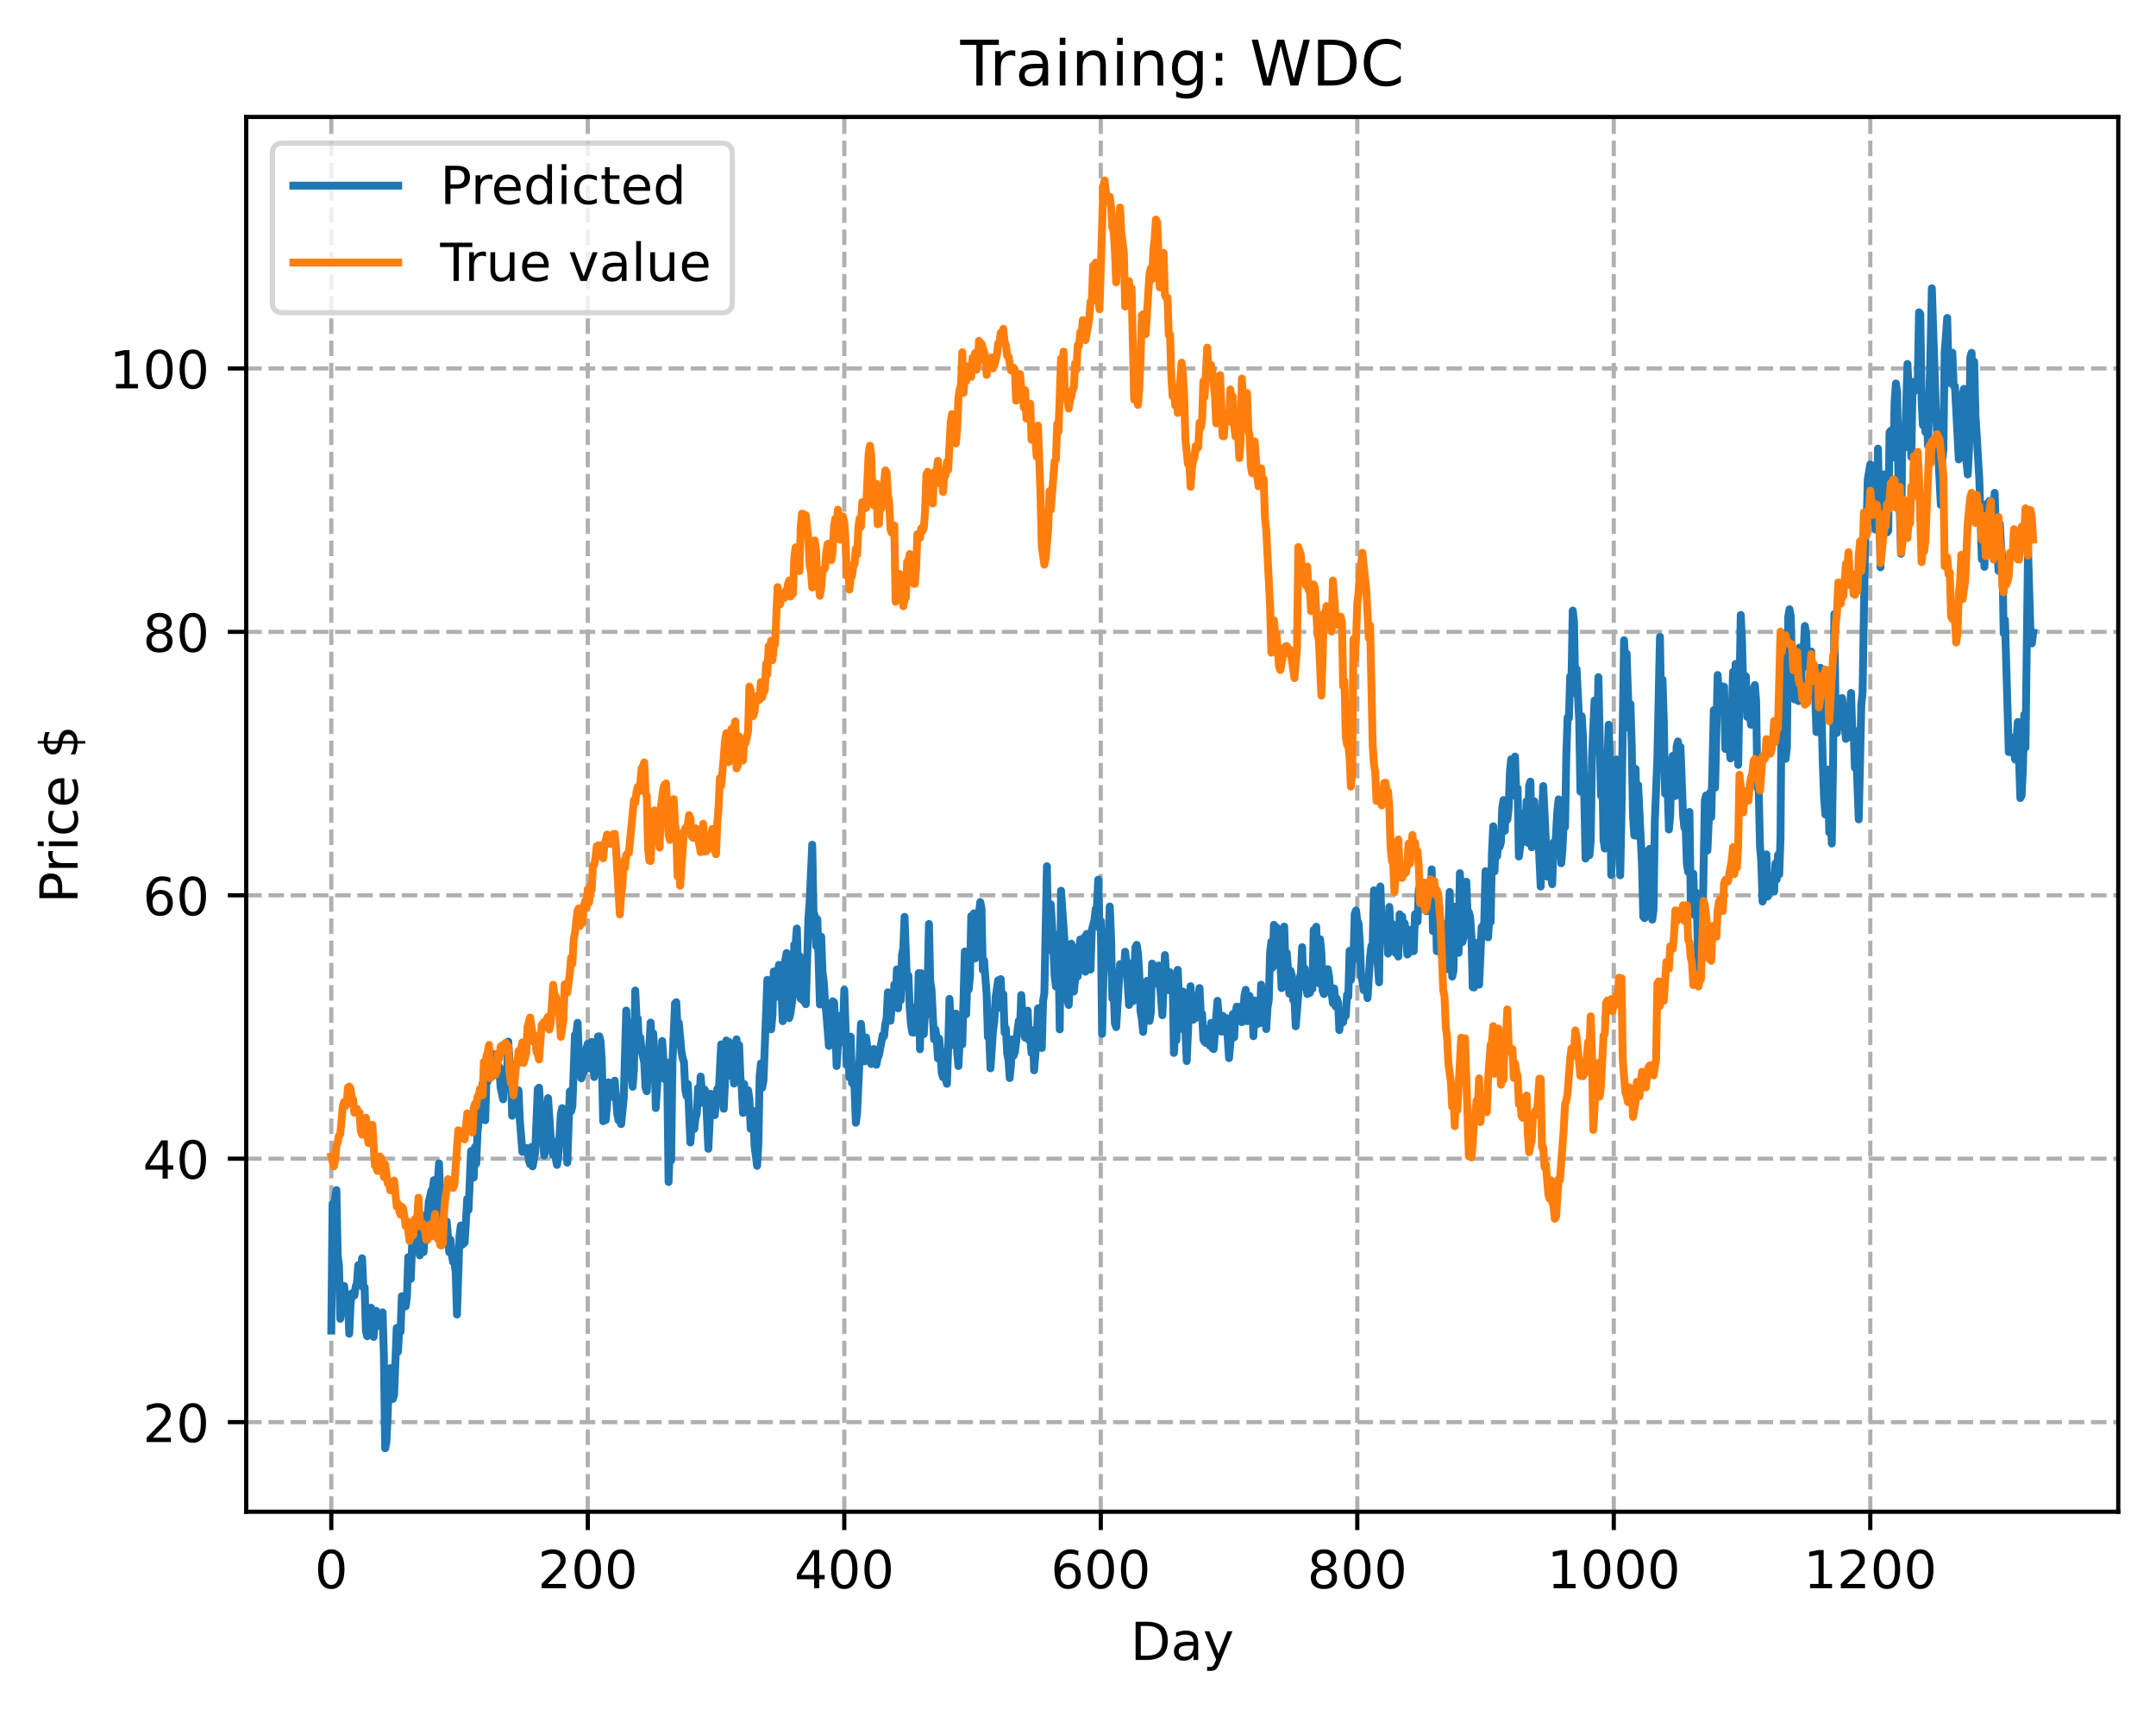 <?xml version="1.0" encoding="utf-8" standalone="no"?>
<!DOCTYPE svg PUBLIC "-//W3C//DTD SVG 1.1//EN"
  "http://www.w3.org/Graphics/SVG/1.1/DTD/svg11.dtd">
<!-- Created with matplotlib (https://matplotlib.org/) -->
<svg height="325.986pt" version="1.1" viewBox="0 0 411.286 325.986" width="411.286pt" xmlns="http://www.w3.org/2000/svg" xmlns:xlink="http://www.w3.org/1999/xlink">
 <defs>
  <style type="text/css">
*{stroke-linecap:butt;stroke-linejoin:round;}
  </style>
 </defs>
 <g id="figure_1">
  <g id="patch_1">
   <path d="M 0 325.986 
L 411.286 325.986 
L 411.286 0 
L 0 0 
z
" style="fill:#ffffff;"/>
  </g>
  <g id="axes_1">
   <g id="patch_2">
    <path d="M 46.966 288.43 
L 404.086 288.43 
L 404.086 22.318 
L 46.966 22.318 
z
" style="fill:#ffffff;"/>
   </g>
   <g id="matplotlib.axis_1">
    <g id="xtick_1">
     <g id="line2d_1">
      <path clip-path="url(#p1e0a1d511b)" d="M 63.198 288.43 
L 63.198 22.318 
" style="fill:none;stroke:#b0b0b0;stroke-dasharray:2.96,1.28;stroke-dashoffset:0;stroke-width:0.8;"/>
     </g>
     <g id="line2d_2">
      <defs>
       <path d="M 0 0 
L 0 3.5 
" id="m2540f0af97" style="stroke:#000000;stroke-width:0.8;"/>
      </defs>
      <g>
       <use style="stroke:#000000;stroke-width:0.8;" x="63.198" xlink:href="#m2540f0af97" y="288.43"/>
      </g>
     </g>
     <g id="text_1">
      <!-- 0 -->
      <defs>
       <path d="M 31.781 66.406 
Q 24.172 66.406 20.328 58.906 
Q 16.5 51.422 16.5 36.375 
Q 16.5 21.391 20.328 13.891 
Q 24.172 6.391 31.781 6.391 
Q 39.453 6.391 43.281 13.891 
Q 47.125 21.391 47.125 36.375 
Q 47.125 51.422 43.281 58.906 
Q 39.453 66.406 31.781 66.406 
z
M 31.781 74.219 
Q 44.047 74.219 50.516 64.516 
Q 56.984 54.828 56.984 36.375 
Q 56.984 17.969 50.516 8.266 
Q 44.047 -1.422 31.781 -1.422 
Q 19.531 -1.422 13.062 8.266 
Q 6.594 17.969 6.594 36.375 
Q 6.594 54.828 13.062 64.516 
Q 19.531 74.219 31.781 74.219 
z
" id="DejaVuSans-48"/>
      </defs>
      <g transform="translate(60.017 303.029)scale(0.1 -0.1)">
       <use xlink:href="#DejaVuSans-48"/>
      </g>
     </g>
    </g>
    <g id="xtick_2">
     <g id="line2d_3">
      <path clip-path="url(#p1e0a1d511b)" d="M 112.129 288.43 
L 112.129 22.318 
" style="fill:none;stroke:#b0b0b0;stroke-dasharray:2.96,1.28;stroke-dashoffset:0;stroke-width:0.8;"/>
     </g>
     <g id="line2d_4">
      <g>
       <use style="stroke:#000000;stroke-width:0.8;" x="112.129" xlink:href="#m2540f0af97" y="288.43"/>
      </g>
     </g>
     <g id="text_2">
      <!-- 200 -->
      <defs>
       <path d="M 19.188 8.297 
L 53.609 8.297 
L 53.609 0 
L 7.328 0 
L 7.328 8.297 
Q 12.938 14.109 22.625 23.891 
Q 32.328 33.688 34.812 36.531 
Q 39.547 41.844 41.422 45.531 
Q 43.312 49.219 43.312 52.781 
Q 43.312 58.594 39.234 62.25 
Q 35.156 65.922 28.609 65.922 
Q 23.969 65.922 18.812 64.312 
Q 13.672 62.703 7.812 59.422 
L 7.812 69.391 
Q 13.766 71.781 18.938 73 
Q 24.125 74.219 28.422 74.219 
Q 39.75 74.219 46.484 68.547 
Q 53.219 62.891 53.219 53.422 
Q 53.219 48.922 51.531 44.891 
Q 49.859 40.875 45.406 35.406 
Q 44.188 33.984 37.641 27.219 
Q 31.109 20.453 19.188 8.297 
z
" id="DejaVuSans-50"/>
      </defs>
      <g transform="translate(102.585 303.029)scale(0.1 -0.1)">
       <use xlink:href="#DejaVuSans-50"/>
       <use x="63.623" xlink:href="#DejaVuSans-48"/>
       <use x="127.246" xlink:href="#DejaVuSans-48"/>
      </g>
     </g>
    </g>
    <g id="xtick_3">
     <g id="line2d_5">
      <path clip-path="url(#p1e0a1d511b)" d="M 161.06 288.43 
L 161.06 22.318 
" style="fill:none;stroke:#b0b0b0;stroke-dasharray:2.96,1.28;stroke-dashoffset:0;stroke-width:0.8;"/>
     </g>
     <g id="line2d_6">
      <g>
       <use style="stroke:#000000;stroke-width:0.8;" x="161.06" xlink:href="#m2540f0af97" y="288.43"/>
      </g>
     </g>
     <g id="text_3">
      <!-- 400 -->
      <defs>
       <path d="M 37.797 64.312 
L 12.891 25.391 
L 37.797 25.391 
z
M 35.203 72.906 
L 47.609 72.906 
L 47.609 25.391 
L 58.016 25.391 
L 58.016 17.188 
L 47.609 17.188 
L 47.609 0 
L 37.797 0 
L 37.797 17.188 
L 4.891 17.188 
L 4.891 26.703 
z
" id="DejaVuSans-52"/>
      </defs>
      <g transform="translate(151.516 303.029)scale(0.1 -0.1)">
       <use xlink:href="#DejaVuSans-52"/>
       <use x="63.623" xlink:href="#DejaVuSans-48"/>
       <use x="127.246" xlink:href="#DejaVuSans-48"/>
      </g>
     </g>
    </g>
    <g id="xtick_4">
     <g id="line2d_7">
      <path clip-path="url(#p1e0a1d511b)" d="M 209.99 288.43 
L 209.99 22.318 
" style="fill:none;stroke:#b0b0b0;stroke-dasharray:2.96,1.28;stroke-dashoffset:0;stroke-width:0.8;"/>
     </g>
     <g id="line2d_8">
      <g>
       <use style="stroke:#000000;stroke-width:0.8;" x="209.99" xlink:href="#m2540f0af97" y="288.43"/>
      </g>
     </g>
     <g id="text_4">
      <!-- 600 -->
      <defs>
       <path d="M 33.016 40.375 
Q 26.375 40.375 22.484 35.828 
Q 18.609 31.297 18.609 23.391 
Q 18.609 15.531 22.484 10.953 
Q 26.375 6.391 33.016 6.391 
Q 39.656 6.391 43.531 10.953 
Q 47.406 15.531 47.406 23.391 
Q 47.406 31.297 43.531 35.828 
Q 39.656 40.375 33.016 40.375 
z
M 52.594 71.297 
L 52.594 62.312 
Q 48.875 64.062 45.094 64.984 
Q 41.312 65.922 37.594 65.922 
Q 27.828 65.922 22.672 59.328 
Q 17.531 52.734 16.797 39.406 
Q 19.672 43.656 24.016 45.922 
Q 28.375 48.188 33.594 48.188 
Q 44.578 48.188 50.953 41.516 
Q 57.328 34.859 57.328 23.391 
Q 57.328 12.156 50.688 5.359 
Q 44.047 -1.422 33.016 -1.422 
Q 20.359 -1.422 13.672 8.266 
Q 6.984 17.969 6.984 36.375 
Q 6.984 53.656 15.188 63.938 
Q 23.391 74.219 37.203 74.219 
Q 40.922 74.219 44.703 73.484 
Q 48.484 72.75 52.594 71.297 
z
" id="DejaVuSans-54"/>
      </defs>
      <g transform="translate(200.446 303.029)scale(0.1 -0.1)">
       <use xlink:href="#DejaVuSans-54"/>
       <use x="63.623" xlink:href="#DejaVuSans-48"/>
       <use x="127.246" xlink:href="#DejaVuSans-48"/>
      </g>
     </g>
    </g>
    <g id="xtick_5">
     <g id="line2d_9">
      <path clip-path="url(#p1e0a1d511b)" d="M 258.921 288.43 
L 258.921 22.318 
" style="fill:none;stroke:#b0b0b0;stroke-dasharray:2.96,1.28;stroke-dashoffset:0;stroke-width:0.8;"/>
     </g>
     <g id="line2d_10">
      <g>
       <use style="stroke:#000000;stroke-width:0.8;" x="258.921" xlink:href="#m2540f0af97" y="288.43"/>
      </g>
     </g>
     <g id="text_5">
      <!-- 800 -->
      <defs>
       <path d="M 31.781 34.625 
Q 24.75 34.625 20.719 30.859 
Q 16.703 27.094 16.703 20.516 
Q 16.703 13.922 20.719 10.156 
Q 24.75 6.391 31.781 6.391 
Q 38.812 6.391 42.859 10.172 
Q 46.922 13.969 46.922 20.516 
Q 46.922 27.094 42.891 30.859 
Q 38.875 34.625 31.781 34.625 
z
M 21.922 38.812 
Q 15.578 40.375 12.031 44.719 
Q 8.5 49.078 8.5 55.328 
Q 8.5 64.062 14.719 69.141 
Q 20.953 74.219 31.781 74.219 
Q 42.672 74.219 48.875 69.141 
Q 55.078 64.062 55.078 55.328 
Q 55.078 49.078 51.531 44.719 
Q 48 40.375 41.703 38.812 
Q 48.828 37.156 52.797 32.312 
Q 56.781 27.484 56.781 20.516 
Q 56.781 9.906 50.312 4.234 
Q 43.844 -1.422 31.781 -1.422 
Q 19.734 -1.422 13.25 4.234 
Q 6.781 9.906 6.781 20.516 
Q 6.781 27.484 10.781 32.312 
Q 14.797 37.156 21.922 38.812 
z
M 18.312 54.391 
Q 18.312 48.734 21.844 45.562 
Q 25.391 42.391 31.781 42.391 
Q 38.141 42.391 41.719 45.562 
Q 45.312 48.734 45.312 54.391 
Q 45.312 60.062 41.719 63.234 
Q 38.141 66.406 31.781 66.406 
Q 25.391 66.406 21.844 63.234 
Q 18.312 60.062 18.312 54.391 
z
" id="DejaVuSans-56"/>
      </defs>
      <g transform="translate(249.377 303.029)scale(0.1 -0.1)">
       <use xlink:href="#DejaVuSans-56"/>
       <use x="63.623" xlink:href="#DejaVuSans-48"/>
       <use x="127.246" xlink:href="#DejaVuSans-48"/>
      </g>
     </g>
    </g>
    <g id="xtick_6">
     <g id="line2d_11">
      <path clip-path="url(#p1e0a1d511b)" d="M 307.851 288.43 
L 307.851 22.318 
" style="fill:none;stroke:#b0b0b0;stroke-dasharray:2.96,1.28;stroke-dashoffset:0;stroke-width:0.8;"/>
     </g>
     <g id="line2d_12">
      <g>
       <use style="stroke:#000000;stroke-width:0.8;" x="307.851" xlink:href="#m2540f0af97" y="288.43"/>
      </g>
     </g>
     <g id="text_6">
      <!-- 1000 -->
      <defs>
       <path d="M 12.406 8.297 
L 28.516 8.297 
L 28.516 63.922 
L 10.984 60.406 
L 10.984 69.391 
L 28.422 72.906 
L 38.281 72.906 
L 38.281 8.297 
L 54.391 8.297 
L 54.391 0 
L 12.406 0 
z
" id="DejaVuSans-49"/>
      </defs>
      <g transform="translate(295.126 303.029)scale(0.1 -0.1)">
       <use xlink:href="#DejaVuSans-49"/>
       <use x="63.623" xlink:href="#DejaVuSans-48"/>
       <use x="127.246" xlink:href="#DejaVuSans-48"/>
       <use x="190.869" xlink:href="#DejaVuSans-48"/>
      </g>
     </g>
    </g>
    <g id="xtick_7">
     <g id="line2d_13">
      <path clip-path="url(#p1e0a1d511b)" d="M 356.782 288.43 
L 356.782 22.318 
" style="fill:none;stroke:#b0b0b0;stroke-dasharray:2.96,1.28;stroke-dashoffset:0;stroke-width:0.8;"/>
     </g>
     <g id="line2d_14">
      <g>
       <use style="stroke:#000000;stroke-width:0.8;" x="356.782" xlink:href="#m2540f0af97" y="288.43"/>
      </g>
     </g>
     <g id="text_7">
      <!-- 1200 -->
      <g transform="translate(344.057 303.029)scale(0.1 -0.1)">
       <use xlink:href="#DejaVuSans-49"/>
       <use x="63.623" xlink:href="#DejaVuSans-50"/>
       <use x="127.246" xlink:href="#DejaVuSans-48"/>
       <use x="190.869" xlink:href="#DejaVuSans-48"/>
      </g>
     </g>
    </g>
    <g id="text_8">
     <!-- Day -->
     <defs>
      <path d="M 19.672 64.797 
L 19.672 8.109 
L 31.594 8.109 
Q 46.688 8.109 53.688 14.938 
Q 60.688 21.781 60.688 36.531 
Q 60.688 51.172 53.688 57.984 
Q 46.688 64.797 31.594 64.797 
z
M 9.812 72.906 
L 30.078 72.906 
Q 51.266 72.906 61.172 64.094 
Q 71.094 55.281 71.094 36.531 
Q 71.094 17.672 61.125 8.828 
Q 51.172 0 30.078 0 
L 9.812 0 
z
" id="DejaVuSans-68"/>
      <path d="M 34.281 27.484 
Q 23.391 27.484 19.188 25 
Q 14.984 22.516 14.984 16.5 
Q 14.984 11.719 18.141 8.906 
Q 21.297 6.109 26.703 6.109 
Q 34.188 6.109 38.703 11.406 
Q 43.219 16.703 43.219 25.484 
L 43.219 27.484 
z
M 52.203 31.203 
L 52.203 0 
L 43.219 0 
L 43.219 8.297 
Q 40.141 3.328 35.547 0.953 
Q 30.953 -1.422 24.312 -1.422 
Q 15.922 -1.422 10.953 3.297 
Q 6 8.016 6 15.922 
Q 6 25.141 12.172 29.828 
Q 18.359 34.516 30.609 34.516 
L 43.219 34.516 
L 43.219 35.406 
Q 43.219 41.609 39.141 45 
Q 35.062 48.391 27.688 48.391 
Q 23 48.391 18.547 47.266 
Q 14.109 46.141 10.016 43.891 
L 10.016 52.203 
Q 14.938 54.109 19.578 55.047 
Q 24.219 56 28.609 56 
Q 40.484 56 46.344 49.844 
Q 52.203 43.703 52.203 31.203 
z
" id="DejaVuSans-97"/>
      <path d="M 32.172 -5.078 
Q 28.375 -14.844 24.75 -17.812 
Q 21.141 -20.797 15.094 -20.797 
L 7.906 -20.797 
L 7.906 -13.281 
L 13.188 -13.281 
Q 16.891 -13.281 18.938 -11.516 
Q 21 -9.766 23.484 -3.219 
L 25.094 0.875 
L 2.984 54.688 
L 12.5 54.688 
L 29.594 11.922 
L 46.688 54.688 
L 56.203 54.688 
z
" id="DejaVuSans-121"/>
     </defs>
     <g transform="translate(215.652 316.707)scale(0.1 -0.1)">
      <use xlink:href="#DejaVuSans-68"/>
      <use x="77.002" xlink:href="#DejaVuSans-97"/>
      <use x="138.281" xlink:href="#DejaVuSans-121"/>
     </g>
    </g>
   </g>
   <g id="matplotlib.axis_2">
    <g id="ytick_1">
     <g id="line2d_15">
      <path clip-path="url(#p1e0a1d511b)" d="M 46.966 271.33 
L 404.086 271.33 
" style="fill:none;stroke:#b0b0b0;stroke-dasharray:2.96,1.28;stroke-dashoffset:0;stroke-width:0.8;"/>
     </g>
     <g id="line2d_16">
      <defs>
       <path d="M 0 0 
L -3.5 0 
" id="mf94846893a" style="stroke:#000000;stroke-width:0.8;"/>
      </defs>
      <g>
       <use style="stroke:#000000;stroke-width:0.8;" x="46.966" xlink:href="#mf94846893a" y="271.33"/>
      </g>
     </g>
     <g id="text_9">
      <!-- 20 -->
      <g transform="translate(27.241 275.13)scale(0.1 -0.1)">
       <use xlink:href="#DejaVuSans-50"/>
       <use x="63.623" xlink:href="#DejaVuSans-48"/>
      </g>
     </g>
    </g>
    <g id="ytick_2">
     <g id="line2d_17">
      <path clip-path="url(#p1e0a1d511b)" d="M 46.966 221.072 
L 404.086 221.072 
" style="fill:none;stroke:#b0b0b0;stroke-dasharray:2.96,1.28;stroke-dashoffset:0;stroke-width:0.8;"/>
     </g>
     <g id="line2d_18">
      <g>
       <use style="stroke:#000000;stroke-width:0.8;" x="46.966" xlink:href="#mf94846893a" y="221.072"/>
      </g>
     </g>
     <g id="text_10">
      <!-- 40 -->
      <g transform="translate(27.241 224.872)scale(0.1 -0.1)">
       <use xlink:href="#DejaVuSans-52"/>
       <use x="63.623" xlink:href="#DejaVuSans-48"/>
      </g>
     </g>
    </g>
    <g id="ytick_3">
     <g id="line2d_19">
      <path clip-path="url(#p1e0a1d511b)" d="M 46.966 170.814 
L 404.086 170.814 
" style="fill:none;stroke:#b0b0b0;stroke-dasharray:2.96,1.28;stroke-dashoffset:0;stroke-width:0.8;"/>
     </g>
     <g id="line2d_20">
      <g>
       <use style="stroke:#000000;stroke-width:0.8;" x="46.966" xlink:href="#mf94846893a" y="170.814"/>
      </g>
     </g>
     <g id="text_11">
      <!-- 60 -->
      <g transform="translate(27.241 174.614)scale(0.1 -0.1)">
       <use xlink:href="#DejaVuSans-54"/>
       <use x="63.623" xlink:href="#DejaVuSans-48"/>
      </g>
     </g>
    </g>
    <g id="ytick_4">
     <g id="line2d_21">
      <path clip-path="url(#p1e0a1d511b)" d="M 46.966 120.556 
L 404.086 120.556 
" style="fill:none;stroke:#b0b0b0;stroke-dasharray:2.96,1.28;stroke-dashoffset:0;stroke-width:0.8;"/>
     </g>
     <g id="line2d_22">
      <g>
       <use style="stroke:#000000;stroke-width:0.8;" x="46.966" xlink:href="#mf94846893a" y="120.556"/>
      </g>
     </g>
     <g id="text_12">
      <!-- 80 -->
      <g transform="translate(27.241 124.356)scale(0.1 -0.1)">
       <use xlink:href="#DejaVuSans-56"/>
       <use x="63.623" xlink:href="#DejaVuSans-48"/>
      </g>
     </g>
    </g>
    <g id="ytick_5">
     <g id="line2d_23">
      <path clip-path="url(#p1e0a1d511b)" d="M 46.966 70.298 
L 404.086 70.298 
" style="fill:none;stroke:#b0b0b0;stroke-dasharray:2.96,1.28;stroke-dashoffset:0;stroke-width:0.8;"/>
     </g>
     <g id="line2d_24">
      <g>
       <use style="stroke:#000000;stroke-width:0.8;" x="46.966" xlink:href="#mf94846893a" y="70.298"/>
      </g>
     </g>
     <g id="text_13">
      <!-- 100 -->
      <g transform="translate(20.878 74.098)scale(0.1 -0.1)">
       <use xlink:href="#DejaVuSans-49"/>
       <use x="63.623" xlink:href="#DejaVuSans-48"/>
       <use x="127.246" xlink:href="#DejaVuSans-48"/>
      </g>
     </g>
    </g>
    <g id="text_14">
     <!-- Price $ -->
     <defs>
      <path d="M 19.672 64.797 
L 19.672 37.406 
L 32.078 37.406 
Q 38.969 37.406 42.719 40.969 
Q 46.484 44.531 46.484 51.125 
Q 46.484 57.672 42.719 61.234 
Q 38.969 64.797 32.078 64.797 
z
M 9.812 72.906 
L 32.078 72.906 
Q 44.344 72.906 50.609 67.359 
Q 56.891 61.812 56.891 51.125 
Q 56.891 40.328 50.609 34.812 
Q 44.344 29.297 32.078 29.297 
L 19.672 29.297 
L 19.672 0 
L 9.812 0 
z
" id="DejaVuSans-80"/>
      <path d="M 41.109 46.297 
Q 39.594 47.172 37.812 47.578 
Q 36.031 48 33.891 48 
Q 26.266 48 22.188 43.047 
Q 18.109 38.094 18.109 28.812 
L 18.109 0 
L 9.078 0 
L 9.078 54.688 
L 18.109 54.688 
L 18.109 46.188 
Q 20.953 51.172 25.484 53.578 
Q 30.031 56 36.531 56 
Q 37.453 56 38.578 55.875 
Q 39.703 55.766 41.062 55.516 
z
" id="DejaVuSans-114"/>
      <path d="M 9.422 54.688 
L 18.406 54.688 
L 18.406 0 
L 9.422 0 
z
M 9.422 75.984 
L 18.406 75.984 
L 18.406 64.594 
L 9.422 64.594 
z
" id="DejaVuSans-105"/>
      <path d="M 48.781 52.594 
L 48.781 44.188 
Q 44.969 46.297 41.141 47.344 
Q 37.312 48.391 33.406 48.391 
Q 24.656 48.391 19.812 42.844 
Q 14.984 37.312 14.984 27.297 
Q 14.984 17.281 19.812 11.734 
Q 24.656 6.203 33.406 6.203 
Q 37.312 6.203 41.141 7.25 
Q 44.969 8.297 48.781 10.406 
L 48.781 2.094 
Q 45.016 0.344 40.984 -0.531 
Q 36.969 -1.422 32.422 -1.422 
Q 20.062 -1.422 12.781 6.344 
Q 5.516 14.109 5.516 27.297 
Q 5.516 40.672 12.859 48.328 
Q 20.219 56 33.016 56 
Q 37.156 56 41.109 55.141 
Q 45.062 54.297 48.781 52.594 
z
" id="DejaVuSans-99"/>
      <path d="M 56.203 29.594 
L 56.203 25.203 
L 14.891 25.203 
Q 15.484 15.922 20.484 11.062 
Q 25.484 6.203 34.422 6.203 
Q 39.594 6.203 44.453 7.469 
Q 49.312 8.734 54.109 11.281 
L 54.109 2.781 
Q 49.266 0.734 44.188 -0.344 
Q 39.109 -1.422 33.891 -1.422 
Q 20.797 -1.422 13.156 6.188 
Q 5.516 13.812 5.516 26.812 
Q 5.516 40.234 12.766 48.109 
Q 20.016 56 32.328 56 
Q 43.359 56 49.781 48.891 
Q 56.203 41.797 56.203 29.594 
z
M 47.219 32.234 
Q 47.125 39.594 43.094 43.984 
Q 39.062 48.391 32.422 48.391 
Q 24.906 48.391 20.391 44.141 
Q 15.875 39.891 15.188 32.172 
z
" id="DejaVuSans-101"/>
      <path id="DejaVuSans-32"/>
      <path d="M 33.797 -14.703 
L 28.906 -14.703 
L 28.859 0 
Q 23.734 0.094 18.609 1.188 
Q 13.484 2.297 8.297 4.5 
L 8.297 13.281 
Q 13.281 10.156 18.375 8.562 
Q 23.484 6.984 28.906 6.938 
L 28.906 29.203 
Q 18.109 30.953 13.203 35.156 
Q 8.297 39.359 8.297 46.688 
Q 8.297 54.641 13.625 59.219 
Q 18.953 63.812 28.906 64.5 
L 28.906 75.984 
L 33.797 75.984 
L 33.797 64.656 
Q 38.328 64.453 42.578 63.688 
Q 46.828 62.938 50.875 61.625 
L 50.875 53.078 
Q 46.828 55.125 42.547 56.25 
Q 38.281 57.375 33.797 57.562 
L 33.797 36.719 
Q 44.875 35.016 50.094 30.609 
Q 55.328 26.219 55.328 18.609 
Q 55.328 10.359 49.781 5.594 
Q 44.234 0.828 33.797 0.094 
z
M 28.906 37.594 
L 28.906 57.625 
Q 23.25 56.984 20.266 54.391 
Q 17.281 51.812 17.281 47.516 
Q 17.281 43.312 20.031 40.969 
Q 22.797 38.625 28.906 37.594 
z
M 33.797 28.219 
L 33.797 7.078 
Q 39.984 7.906 43.141 10.594 
Q 46.297 13.281 46.297 17.672 
Q 46.297 21.969 43.281 24.5 
Q 40.281 27.047 33.797 28.219 
z
" id="DejaVuSans-36"/>
     </defs>
     <g transform="translate(14.798 172.342)rotate(-90)scale(0.1 -0.1)">
      <use xlink:href="#DejaVuSans-80"/>
      <use x="58.553" xlink:href="#DejaVuSans-114"/>
      <use x="99.666" xlink:href="#DejaVuSans-105"/>
      <use x="127.449" xlink:href="#DejaVuSans-99"/>
      <use x="182.43" xlink:href="#DejaVuSans-101"/>
      <use x="243.953" xlink:href="#DejaVuSans-32"/>
      <use x="275.74" xlink:href="#DejaVuSans-36"/>
     </g>
    </g>
   </g>
   <g id="line2d_25">
    <path clip-path="url(#p1e0a1d511b)" d="M 63.198 253.865 
L 63.443 229.646 
L 63.688 235.562 
L 63.932 228.592 
L 64.177 227.06 
L 64.422 239.511 
L 64.666 241.436 
L 64.911 251.62 
L 65.4 247.521 
L 65.645 245.345 
L 66.134 250.033 
L 66.379 247.937 
L 66.623 254.481 
L 66.868 248.826 
L 67.113 246.771 
L 67.357 246.755 
L 67.602 247.176 
L 67.847 245.516 
L 68.091 244.824 
L 68.336 241.384 
L 68.825 242.999 
L 69.07 240.071 
L 69.315 245.697 
L 69.559 245.596 
L 69.804 253.999 
L 70.049 254.949 
L 70.293 254.502 
L 70.538 253.058 
L 70.783 249.504 
L 71.027 254.592 
L 71.272 255.079 
L 71.517 251.455 
L 71.761 250.106 
L 72.006 253.049 
L 72.251 252.882 
L 72.495 251.107 
L 72.74 251.424 
L 72.984 250.389 
L 73.229 258.524 
L 73.474 276.334 
L 73.718 275.079 
L 73.963 269.904 
L 74.208 262.353 
L 74.452 261.021 
L 74.697 265.794 
L 74.942 266.92 
L 75.186 266.077 
L 75.676 253.367 
L 75.92 257.913 
L 76.165 253.629 
L 76.41 254.08 
L 76.654 247.301 
L 76.899 249.252 
L 77.144 248.516 
L 77.388 249.248 
L 77.633 247.359 
L 77.878 239.843 
L 78.122 240.082 
L 78.367 244.007 
L 78.611 237.678 
L 78.856 235.163 
L 79.101 236.368 
L 79.345 236.198 
L 79.59 235.281 
L 80.079 239.515 
L 80.324 238.651 
L 80.569 233.257 
L 80.813 238.89 
L 81.058 231.886 
L 81.303 236.749 
L 81.792 229.231 
L 82.037 228.404 
L 82.281 227.177 
L 82.526 227.001 
L 82.771 225.164 
L 83.015 232.542 
L 83.505 225.713 
L 83.749 221.967 
L 84.239 235.47 
L 84.483 235.427 
L 84.728 236.556 
L 85.217 233.05 
L 85.706 238.917 
L 85.951 236.532 
L 86.196 239.472 
L 86.44 240.803 
L 86.685 240.738 
L 86.93 242.715 
L 87.174 250.815 
L 87.664 235.75 
L 87.908 233.812 
L 88.153 237.518 
L 88.642 237.074 
L 89.132 228.743 
L 89.376 230.852 
L 89.866 219.6 
L 90.11 223.234 
L 90.355 224.674 
L 90.599 218.86 
L 90.844 222.035 
L 91.089 216.157 
L 91.333 213.65 
L 91.578 213.133 
L 91.823 208.77 
L 92.067 206.716 
L 92.312 213.523 
L 92.557 213.742 
L 92.801 205.662 
L 93.046 206.322 
L 93.291 200.465 
L 93.535 200.726 
L 93.78 201.605 
L 94.025 205.281 
L 94.269 203.199 
L 94.514 203.103 
L 94.759 201.069 
L 95.003 203.574 
L 95.248 203.621 
L 95.493 207.479 
L 95.982 209.746 
L 96.227 205.455 
L 96.471 206.727 
L 96.716 204.416 
L 96.96 198.723 
L 97.205 202.412 
L 97.45 203.081 
L 97.694 212.882 
L 97.939 211.199 
L 98.184 207.437 
L 98.428 210.124 
L 98.673 209.799 
L 98.918 208.033 
L 99.162 213.644 
L 99.652 219.766 
L 100.141 219.612 
L 100.386 219.017 
L 100.63 219.276 
L 100.875 221.363 
L 101.12 222.139 
L 101.364 218.834 
L 101.609 222.544 
L 102.098 219.846 
L 102.587 207.777 
L 102.832 207.523 
L 103.321 215.476 
L 103.566 217.29 
L 103.811 220.481 
L 104.055 219.595 
L 104.545 209.513 
L 105.034 216.761 
L 105.279 217.945 
L 105.523 220.387 
L 105.768 217.963 
L 106.013 221.085 
L 106.257 222.261 
L 106.502 220.476 
L 106.991 212.558 
L 107.236 211.428 
L 107.481 216.567 
L 107.725 218.006 
L 107.97 214.22 
L 108.215 221.828 
L 108.704 208.223 
L 108.948 212.023 
L 109.193 211.039 
L 109.682 197.434 
L 109.927 197.459 
L 110.172 195.139 
L 110.416 200.648 
L 110.906 205.748 
L 111.15 204.761 
L 111.395 204.527 
L 111.64 202.735 
L 111.884 199.99 
L 112.129 199.143 
L 112.374 203.844 
L 112.618 203.866 
L 112.863 198.788 
L 113.352 205.503 
L 113.597 201.664 
L 114.086 197.743 
L 114.331 197.72 
L 114.575 198.725 
L 114.82 202.928 
L 115.065 213.926 
L 115.309 212.274 
L 115.554 213.691 
L 115.799 210.862 
L 116.043 206.496 
L 116.288 209.335 
L 116.533 208.756 
L 117.022 209.282 
L 117.267 206.194 
L 117.756 212.571 
L 118.001 213.773 
L 118.245 212.861 
L 118.49 214.478 
L 118.979 209.65 
L 119.469 192.8 
L 119.713 199.2 
L 119.958 201.92 
L 120.203 195.129 
L 120.447 204.468 
L 120.692 207.352 
L 120.936 203.902 
L 121.181 188.979 
L 121.426 194.152 
L 121.67 194.35 
L 121.915 200.075 
L 122.16 197.953 
L 122.404 200.486 
L 122.894 202.689 
L 123.138 207.521 
L 123.383 208.204 
L 124.117 195.097 
L 124.362 199.59 
L 124.606 197.142 
L 124.851 201.078 
L 125.096 211.408 
L 125.585 203.692 
L 125.83 202.561 
L 126.074 205.592 
L 126.319 198.612 
L 126.808 205.911 
L 127.053 202.657 
L 127.297 205.949 
L 127.542 225.514 
L 127.787 218.732 
L 128.031 221.427 
L 128.276 202.726 
L 128.765 191.445 
L 129.01 191.219 
L 129.255 196.102 
L 129.499 195.152 
L 129.989 200.571 
L 130.233 201.963 
L 130.478 202.587 
L 130.723 207.869 
L 130.967 209.113 
L 131.212 206.828 
L 131.701 217.99 
L 131.946 214.954 
L 132.191 214.926 
L 132.435 215.4 
L 132.68 213.333 
L 132.924 212.468 
L 133.169 207.594 
L 133.414 210.568 
L 133.658 205.404 
L 133.903 208.15 
L 134.148 208.995 
L 134.392 207.853 
L 134.637 208.315 
L 135.126 219.189 
L 135.616 208.698 
L 136.105 209.792 
L 136.35 212.773 
L 136.839 207.754 
L 137.084 208.993 
L 137.573 199.259 
L 138.062 211.554 
L 138.307 206.306 
L 138.551 198.516 
L 138.796 201.084 
L 139.041 198.771 
L 139.285 200.168 
L 139.53 205.363 
L 139.775 202.491 
L 140.019 206.745 
L 140.264 199.501 
L 140.509 198.292 
L 140.753 203.298 
L 140.998 199.39 
L 141.243 205.516 
L 141.487 207.482 
L 141.732 212.349 
L 141.977 206.846 
L 142.221 211.067 
L 142.466 211.154 
L 142.711 208.02 
L 142.955 209.714 
L 143.2 215.379 
L 143.445 212.227 
L 143.689 211.943 
L 143.934 218.535 
L 144.423 222.438 
L 144.668 218.531 
L 144.912 205.3 
L 145.157 202.897 
L 145.402 207.538 
L 145.646 206.175 
L 146.38 186.946 
L 146.625 188.837 
L 147.114 196.394 
L 147.359 193.702 
L 147.604 185.342 
L 147.848 185.847 
L 148.093 185.167 
L 148.338 190.148 
L 148.582 184.1 
L 148.827 187.947 
L 149.072 189.217 
L 149.316 194.837 
L 149.561 184.448 
L 150.05 181.832 
L 150.539 194.269 
L 150.784 193.414 
L 151.273 189.759 
L 151.518 180.231 
L 151.763 180.264 
L 152.007 177.145 
L 152.252 185.227 
L 152.497 182.377 
L 152.741 190.531 
L 152.986 184.118 
L 153.231 190.941 
L 153.475 189.027 
L 153.72 191.592 
L 154.209 175.29 
L 154.454 172.004 
L 154.943 161.161 
L 155.188 174.061 
L 155.433 174.658 
L 155.677 180.499 
L 155.922 175.382 
L 156.411 191.651 
L 156.656 178.716 
L 156.9 185.47 
L 157.145 187.279 
L 157.39 191.259 
L 157.634 193.302 
L 158.124 199.568 
L 158.368 198.361 
L 158.858 191.042 
L 159.102 191.237 
L 159.347 195 
L 159.592 203.395 
L 159.836 199.627 
L 160.326 197.301 
L 160.57 193.638 
L 160.815 197.205 
L 161.06 188.852 
L 161.549 203.271 
L 161.794 200.659 
L 162.038 205.556 
L 162.283 197.779 
L 162.527 206.623 
L 162.772 204.693 
L 163.017 207.662 
L 163.261 214.223 
L 163.506 212.344 
L 163.995 201.666 
L 164.24 195.334 
L 164.729 201.671 
L 164.974 202.504 
L 165.219 197.952 
L 165.708 201.853 
L 165.953 201.096 
L 166.197 203.013 
L 166.442 200.598 
L 166.687 200.14 
L 167.176 203.15 
L 167.421 201.846 
L 167.665 201.333 
L 168.399 197.481 
L 168.644 197.707 
L 168.888 195.403 
L 169.133 194.268 
L 169.378 189.322 
L 169.622 194.083 
L 169.867 194.759 
L 170.112 192.161 
L 170.356 192.315 
L 170.601 187.832 
L 170.846 191.254 
L 171.09 184.956 
L 171.335 192.385 
L 171.58 186.864 
L 171.824 190.846 
L 172.069 182.209 
L 172.314 180.941 
L 172.558 174.924 
L 173.048 188.316 
L 173.292 186.113 
L 173.537 192.264 
L 173.782 195.452 
L 174.026 196.986 
L 174.271 197.027 
L 174.515 193.627 
L 174.76 192.088 
L 175.005 195.63 
L 175.249 185.673 
L 175.494 200.191 
L 175.739 185.69 
L 176.228 197.309 
L 176.473 192.76 
L 176.717 193.681 
L 176.962 187.549 
L 177.207 176.284 
L 177.451 187.148 
L 177.696 188.785 
L 178.185 198.299 
L 178.43 196.417 
L 178.675 197.951 
L 178.919 201.949 
L 179.164 198.156 
L 179.409 200.701 
L 179.653 204.731 
L 179.898 205.549 
L 180.142 203.249 
L 180.387 205.776 
L 180.632 206.787 
L 180.876 200.225 
L 181.121 190.577 
L 181.61 199.378 
L 181.855 196.832 
L 182.1 198.06 
L 182.344 193.38 
L 182.589 200.745 
L 182.834 203.396 
L 183.078 198.255 
L 183.323 198.465 
L 183.568 199.279 
L 184.057 181.524 
L 184.302 193.528 
L 184.546 186.752 
L 184.791 188.8 
L 185.036 186.329 
L 185.28 174.768 
L 185.525 178.328 
L 185.77 174.253 
L 186.014 182.876 
L 186.259 175.084 
L 186.503 174.185 
L 186.748 174.271 
L 186.993 172.109 
L 187.237 173.286 
L 187.482 185.05 
L 187.727 183.255 
L 188.216 189.783 
L 188.461 197.871 
L 188.705 197.8 
L 188.95 203.826 
L 189.439 196.609 
L 189.684 194.79 
L 189.929 190.279 
L 190.418 187.025 
L 190.663 192.192 
L 190.907 186.815 
L 191.152 192.484 
L 191.397 189.702 
L 191.641 197.016 
L 191.886 196.225 
L 192.13 200.969 
L 192.375 202.208 
L 192.62 205.691 
L 192.864 203.036 
L 193.109 198.323 
L 193.354 201.416 
L 193.598 200.75 
L 194.332 194.811 
L 194.577 196.18 
L 194.822 189.838 
L 195.066 194.268 
L 195.311 195.71 
L 195.556 197.993 
L 195.8 196.526 
L 196.045 192.819 
L 196.29 198.442 
L 196.534 198.01 
L 196.779 200.889 
L 197.024 196.568 
L 197.268 204.204 
L 197.758 198.102 
L 198.002 192.397 
L 198.247 192.329 
L 198.491 199.554 
L 198.736 199.955 
L 198.981 190.98 
L 199.225 189.551 
L 199.715 165.276 
L 199.959 181.254 
L 200.449 172.512 
L 200.938 180.682 
L 201.183 186.161 
L 201.427 188.229 
L 201.672 178.403 
L 201.917 182.006 
L 202.161 196.411 
L 202.406 169.939 
L 203.14 180.536 
L 203.629 190.916 
L 203.874 191.746 
L 204.118 187.079 
L 204.363 180.051 
L 204.608 181.858 
L 204.852 189.176 
L 205.097 186.885 
L 205.342 180.776 
L 205.586 186.295 
L 206.076 179.245 
L 206.32 183.664 
L 206.81 178.863 
L 207.054 185.406 
L 207.299 178.186 
L 207.788 184.634 
L 208.033 184.985 
L 208.278 177.447 
L 208.767 175.61 
L 209.012 173.445 
L 209.256 173.15 
L 209.501 167.836 
L 209.746 177.071 
L 209.99 175.713 
L 210.235 197.264 
L 210.479 186.932 
L 210.724 181.651 
L 210.969 179.644 
L 211.213 178.676 
L 211.458 178.657 
L 211.703 172.955 
L 211.947 178.694 
L 212.192 190.49 
L 212.437 189.274 
L 212.681 195.231 
L 212.926 195.977 
L 213.66 183.952 
L 213.905 184.802 
L 214.149 184.766 
L 214.394 185.612 
L 214.639 181.578 
L 214.883 183.835 
L 215.373 191.746 
L 215.617 183.817 
L 215.862 190.957 
L 216.106 191.04 
L 216.596 180.747 
L 216.84 180.267 
L 217.085 181.789 
L 217.33 185.694 
L 217.574 192.971 
L 217.819 194.397 
L 218.064 196.882 
L 218.308 193.15 
L 218.553 191.201 
L 218.798 187.133 
L 219.042 188.819 
L 219.287 194.791 
L 219.532 193.227 
L 219.776 183.833 
L 220.021 185.049 
L 220.266 187.71 
L 220.51 185.277 
L 220.755 185.485 
L 221 184.209 
L 221.734 193.702 
L 222.223 182.218 
L 222.467 186.239 
L 222.712 187.147 
L 222.957 188.929 
L 223.201 185.498 
L 223.446 189.108 
L 223.691 186.009 
L 223.935 200.899 
L 224.18 197.319 
L 224.425 198.464 
L 224.669 185.037 
L 225.159 196.279 
L 225.403 196.117 
L 225.648 189.166 
L 225.893 196.52 
L 226.137 196.846 
L 226.382 202.446 
L 226.871 191.176 
L 227.116 188.159 
L 227.361 194.273 
L 227.605 194.58 
L 227.85 192.382 
L 228.094 194.249 
L 228.584 190.175 
L 228.828 188.507 
L 229.073 193.573 
L 229.318 193.42 
L 229.562 198.31 
L 229.807 198.824 
L 230.052 198.995 
L 230.296 198.395 
L 230.541 196.288 
L 230.786 199.516 
L 231.03 195.161 
L 231.275 199.992 
L 231.52 200.159 
L 232.254 190.942 
L 232.498 193.836 
L 232.743 194.822 
L 232.988 196.825 
L 233.232 193.8 
L 233.477 196.841 
L 233.722 194.68 
L 233.966 194.236 
L 234.455 201.891 
L 235.189 193.477 
L 235.434 197.917 
L 235.679 193.34 
L 235.923 192.063 
L 236.168 193.831 
L 236.413 192.095 
L 236.657 194.475 
L 236.902 195.03 
L 237.147 193.752 
L 237.391 190.018 
L 237.636 188.843 
L 237.881 194.836 
L 238.37 190.01 
L 238.615 193.274 
L 238.859 190.912 
L 239.104 197.701 
L 239.349 190.894 
L 239.593 195.379 
L 239.838 195.403 
L 240.082 194.017 
L 240.327 195.228 
L 240.572 187.869 
L 240.816 190.85 
L 241.061 190.758 
L 241.306 192.716 
L 241.55 196.345 
L 241.795 192.283 
L 242.04 190.764 
L 242.284 181.716 
L 242.529 179.656 
L 242.774 184.601 
L 243.018 176.448 
L 243.263 181.916 
L 243.508 176.914 
L 243.752 181.771 
L 244.242 183.612 
L 244.486 188.534 
L 244.731 186.253 
L 244.976 176.785 
L 245.22 183.919 
L 245.465 181.811 
L 245.709 184.808 
L 245.954 189.604 
L 246.199 185.218 
L 246.443 186.122 
L 246.688 190.792 
L 246.933 190.497 
L 247.177 195.82 
L 247.911 186.767 
L 248.156 185.746 
L 248.401 180.709 
L 248.645 188.254 
L 248.89 184.748 
L 249.379 189.664 
L 249.624 187.031 
L 249.869 189.44 
L 250.113 188.116 
L 250.358 188.679 
L 250.603 177.427 
L 250.847 180.818 
L 251.092 176.809 
L 251.337 184.738 
L 251.581 187.598 
L 251.826 179.194 
L 252.07 181.755 
L 252.315 189.037 
L 252.56 189.663 
L 252.804 188.629 
L 253.294 184.902 
L 253.538 186.291 
L 253.783 189.438 
L 254.028 189.463 
L 254.272 191.422 
L 254.517 188.583 
L 254.762 192.006 
L 255.006 190.522 
L 255.251 191.217 
L 255.496 196.541 
L 255.74 193.351 
L 255.985 195.205 
L 256.23 195.013 
L 256.474 193.224 
L 256.719 193.835 
L 256.964 189.79 
L 257.208 190.181 
L 257.453 181.413 
L 257.697 186.996 
L 257.942 182.28 
L 258.187 183.163 
L 258.431 174.331 
L 258.676 173.714 
L 258.921 175.646 
L 259.165 176.186 
L 259.41 179.723 
L 259.655 186.313 
L 259.899 187.207 
L 260.144 188.933 
L 260.389 187.162 
L 260.633 187.633 
L 260.878 190.445 
L 261.367 182.508 
L 261.612 180.494 
L 261.857 180.243 
L 262.101 169.86 
L 262.346 176.978 
L 263.08 187.421 
L 263.325 169.121 
L 263.569 176.242 
L 263.814 178.767 
L 264.058 176.603 
L 264.303 176.563 
L 264.548 177.422 
L 264.792 181.942 
L 265.037 173.025 
L 265.282 177.283 
L 265.526 176.196 
L 266.016 180.477 
L 266.26 181.865 
L 266.505 177.988 
L 266.75 182.51 
L 266.994 174.445 
L 267.239 175.201 
L 267.484 174.867 
L 267.728 177.597 
L 267.973 176.168 
L 268.218 177.691 
L 268.462 182.124 
L 268.707 181.886 
L 268.952 180.115 
L 269.196 177.374 
L 269.441 180.062 
L 269.685 181.487 
L 269.93 174.427 
L 270.419 175.839 
L 270.664 169.705 
L 270.909 168.932 
L 271.398 172.122 
L 271.643 168.43 
L 271.887 173.418 
L 272.132 173.846 
L 272.377 171.185 
L 272.621 170.258 
L 272.866 172.992 
L 273.111 165.87 
L 273.355 177.659 
L 273.6 168.973 
L 273.845 169.798 
L 274.089 181.483 
L 274.334 171.029 
L 274.579 173.203 
L 274.823 179.656 
L 275.068 182.395 
L 275.313 181.35 
L 275.557 181.527 
L 275.802 176.264 
L 276.046 184.906 
L 276.536 170.175 
L 277.025 186.336 
L 277.27 185.239 
L 277.514 172.992 
L 277.759 177.223 
L 278.004 175.613 
L 278.248 181.8 
L 278.493 166.59 
L 278.738 171.527 
L 278.982 179.738 
L 279.227 178.714 
L 279.716 168.224 
L 279.961 174.409 
L 280.206 174.052 
L 280.45 174.974 
L 280.695 178.662 
L 280.94 188.344 
L 281.184 188.41 
L 281.429 179.857 
L 281.673 185.155 
L 281.918 185.5 
L 282.163 187.874 
L 282.652 176.86 
L 282.897 177.223 
L 283.141 175.903 
L 283.386 166.203 
L 283.631 178.405 
L 283.875 178.854 
L 284.12 174.493 
L 284.365 175.924 
L 284.609 162.77 
L 284.854 157.648 
L 285.099 166.247 
L 285.343 159.716 
L 285.588 163.356 
L 285.833 161.05 
L 286.077 161.565 
L 286.322 160.714 
L 286.567 154.23 
L 286.811 152.65 
L 287.056 158.515 
L 287.301 152.848 
L 287.545 156.388 
L 287.79 154.295 
L 288.034 147.274 
L 288.279 144.867 
L 288.524 149.697 
L 289.013 144.347 
L 289.258 152.027 
L 289.502 150.392 
L 289.747 163.425 
L 289.992 161.562 
L 290.481 155.246 
L 290.726 160.597 
L 290.97 159.202 
L 291.215 152.869 
L 291.46 160.8 
L 291.704 149.91 
L 291.949 149.128 
L 292.194 161.664 
L 292.683 152.871 
L 292.928 157.28 
L 293.172 156.873 
L 293.417 158.529 
L 293.906 169.145 
L 294.151 156.221 
L 294.395 149.97 
L 294.885 160.332 
L 295.129 167.254 
L 295.374 163.645 
L 295.619 162.512 
L 295.863 166.715 
L 296.108 168.706 
L 296.353 160.735 
L 296.597 163.238 
L 297.087 154.616 
L 297.331 152.511 
L 297.576 153.491 
L 297.821 164.707 
L 298.065 162.035 
L 298.31 156.491 
L 298.555 157.799 
L 298.799 143.936 
L 299.044 136.873 
L 299.289 137.01 
L 299.533 129.042 
L 299.778 129.915 
L 300.022 116.492 
L 300.267 118.64 
L 300.512 132.283 
L 300.756 127.67 
L 301.246 137.377 
L 301.49 151.03 
L 301.735 136.639 
L 301.98 140.805 
L 302.469 163.815 
L 302.714 159.382 
L 302.958 162.005 
L 303.203 163.168 
L 303.448 160.554 
L 303.692 144.515 
L 304.182 133.647 
L 304.426 141.244 
L 304.671 141.034 
L 304.916 129.193 
L 305.405 151.803 
L 305.649 146.382 
L 305.894 160.275 
L 306.139 161.902 
L 306.873 138.273 
L 307.117 145.966 
L 307.362 166.953 
L 307.851 149.446 
L 308.096 157.88 
L 308.341 144.902 
L 309.075 167.003 
L 309.319 155.438 
L 309.809 122.147 
L 310.053 127.14 
L 310.298 124.695 
L 310.787 138.921 
L 311.032 134.338 
L 311.277 142.492 
L 311.521 155.862 
L 311.766 159.4 
L 312.01 146.693 
L 312.255 159.467 
L 312.5 149.797 
L 313.234 165.095 
L 313.478 174.899 
L 313.723 175.173 
L 313.968 162.432 
L 314.212 168.197 
L 314.457 167.362 
L 314.702 161.948 
L 314.946 165.734 
L 315.191 175.477 
L 315.436 173.644 
L 315.68 156.627 
L 316.17 144.498 
L 316.659 121.513 
L 316.904 136.408 
L 317.148 129.662 
L 317.393 137.496 
L 317.637 151.444 
L 317.882 150.864 
L 318.127 150.617 
L 318.371 158.276 
L 318.616 155.476 
L 318.861 145.317 
L 319.105 144.193 
L 319.35 149.207 
L 319.595 151.878 
L 319.839 142.384 
L 320.084 141.457 
L 320.329 143.805 
L 320.573 142.519 
L 321.063 155.445 
L 321.307 157.885 
L 321.552 157.607 
L 321.797 164.851 
L 322.041 166.357 
L 322.286 154.905 
L 322.531 171.975 
L 322.775 171.587 
L 323.02 166.685 
L 323.265 174.61 
L 323.509 170.285 
L 323.754 175.224 
L 323.998 186.479 
L 324.243 178.964 
L 324.488 177.737 
L 324.732 179.494 
L 325.222 152.71 
L 325.466 151.767 
L 325.711 162.28 
L 326.2 151.246 
L 326.445 155.922 
L 326.934 135.483 
L 327.179 150.286 
L 327.668 128.787 
L 327.913 133.261 
L 328.158 130.787 
L 328.402 135.243 
L 328.892 131.012 
L 329.136 142.899 
L 329.381 134.86 
L 329.625 134.365 
L 329.87 142.235 
L 330.115 144.708 
L 330.604 128.187 
L 330.849 132.929 
L 331.093 126.659 
L 331.583 145.945 
L 332.072 117.327 
L 332.317 122.479 
L 332.561 132.023 
L 332.806 133.486 
L 333.051 129.019 
L 333.295 136.778 
L 333.54 135.742 
L 333.785 136.073 
L 334.029 138.288 
L 334.274 136.535 
L 334.519 131.485 
L 334.763 130.7 
L 335.008 133.78 
L 335.252 150.34 
L 335.497 150.805 
L 335.742 161.434 
L 335.986 164.366 
L 336.231 172.016 
L 336.476 171.076 
L 336.72 163.926 
L 336.965 163.011 
L 337.21 171.053 
L 337.454 170.448 
L 337.699 167.858 
L 337.944 167.263 
L 338.188 167.676 
L 338.433 170.13 
L 338.678 164.771 
L 338.922 167.815 
L 339.167 163.136 
L 339.412 166.85 
L 339.656 159.895 
L 339.901 128.805 
L 340.146 122.675 
L 340.39 131.18 
L 340.635 144.784 
L 340.88 142.576 
L 341.124 117.727 
L 341.369 116.246 
L 341.613 117.566 
L 341.858 127.615 
L 342.347 133.444 
L 342.592 133.066 
L 342.837 129.076 
L 343.081 133.763 
L 343.326 123.547 
L 343.571 130.344 
L 343.815 125.445 
L 344.06 124.368 
L 344.305 119.43 
L 344.549 120.894 
L 344.794 127.212 
L 345.039 125.412 
L 345.283 127.341 
L 345.528 124.31 
L 345.773 132.678 
L 346.017 129.556 
L 346.262 132.448 
L 346.507 139.685 
L 346.751 139.068 
L 346.996 137.871 
L 347.24 127.395 
L 347.73 145.777 
L 347.974 152.352 
L 348.219 155.415 
L 348.464 149.191 
L 348.708 146.843 
L 348.953 158.829 
L 349.198 155.044 
L 349.442 160.947 
L 349.687 145.035 
L 349.932 117.157 
L 350.176 138.198 
L 350.421 139.838 
L 350.666 134.08 
L 350.91 135.86 
L 351.155 134.799 
L 351.4 133.188 
L 352.134 140.981 
L 352.378 140.688 
L 352.623 140.659 
L 353.112 132.203 
L 353.357 139.789 
L 353.601 139.286 
L 353.846 146.47 
L 354.091 143.39 
L 354.58 156.34 
L 355.069 134.496 
L 355.314 132.069 
L 355.803 102.5 
L 356.048 101.875 
L 356.293 91.505 
L 356.782 88.6 
L 357.271 99.379 
L 357.516 90.534 
L 357.761 101.035 
L 358.005 97.257 
L 358.25 85.585 
L 358.739 108.239 
L 358.984 96.759 
L 359.228 99.905 
L 359.473 90.494 
L 359.718 94.808 
L 359.962 101.613 
L 360.207 101.261 
L 360.452 82.513 
L 360.696 82.163 
L 360.941 85.903 
L 361.186 87.282 
L 361.43 76.489 
L 361.675 73.161 
L 361.92 74.879 
L 362.164 92.516 
L 362.409 97.369 
L 362.654 105.67 
L 362.898 81.61 
L 363.143 81.171 
L 363.388 85.372 
L 363.877 69.438 
L 364.366 79.916 
L 364.611 87.172 
L 364.856 72.853 
L 365.1 74.76 
L 365.834 73 
L 366.079 59.588 
L 366.323 59.898 
L 366.568 76.258 
L 366.813 81.111 
L 367.057 79.927 
L 367.302 82.453 
L 367.547 77.406 
L 367.791 85.041 
L 368.281 66.458 
L 368.525 55.003 
L 369.259 77.255 
L 370.238 96.327 
L 370.483 87.98 
L 370.727 85.747 
L 370.972 67.297 
L 371.461 60.656 
L 371.706 71.151 
L 371.95 73.079 
L 372.195 68.279 
L 372.44 67.278 
L 372.684 73.606 
L 372.929 73.68 
L 373.663 87.663 
L 374.152 75.955 
L 374.397 75.341 
L 374.642 74.195 
L 375.131 88.078 
L 375.376 90.533 
L 375.62 85.48 
L 375.865 68.134 
L 376.11 67.312 
L 376.354 75.684 
L 376.599 68.998 
L 376.844 79.181 
L 377.577 91.273 
L 378.067 106.738 
L 378.311 98.59 
L 378.556 108.152 
L 378.801 97.232 
L 379.045 96.101 
L 379.29 99.237 
L 379.535 95.541 
L 379.779 100.877 
L 380.024 101.943 
L 380.513 94.029 
L 380.758 101.941 
L 381.003 103.761 
L 381.247 108.904 
L 381.492 99.944 
L 381.737 104.317 
L 381.981 106.555 
L 382.226 120.829 
L 382.471 118.292 
L 383.204 143.504 
L 383.449 140.557 
L 383.694 142.487 
L 383.938 142.178 
L 384.428 144.931 
L 384.917 137.754 
L 385.406 152.267 
L 385.651 151.796 
L 385.896 146.85 
L 386.14 136.372 
L 386.385 142.621 
L 386.874 104.998 
L 387.364 121.62 
L 387.608 122.759 
L 387.853 120.723 
L 387.853 120.723 
" style="fill:none;stroke:#1f77b4;stroke-linecap:square;stroke-width:1.5;"/>
   </g>
   <g id="line2d_26">
    <path clip-path="url(#p1e0a1d511b)" d="M 63.198 220.645 
L 63.688 222.53 
L 63.932 221.324 
L 64.177 218.559 
L 64.422 217.931 
L 64.666 216.675 
L 64.911 216.398 
L 65.4 211.046 
L 65.645 210.217 
L 65.89 211.021 
L 66.134 210.594 
L 66.379 207.478 
L 66.623 207.302 
L 66.868 207.704 
L 67.113 209.362 
L 67.357 209.764 
L 67.602 212.327 
L 68.091 211.548 
L 68.336 212.277 
L 68.581 212.277 
L 68.825 215.795 
L 69.07 216.499 
L 69.315 215.242 
L 69.559 216.449 
L 69.804 213.257 
L 70.049 216.398 
L 70.293 218.107 
L 70.538 215.418 
L 70.783 217.353 
L 71.027 214.589 
L 71.517 222.379 
L 71.761 222.681 
L 72.006 223.409 
L 72.251 223.409 
L 72.495 220.67 
L 72.74 221.022 
L 72.984 221.927 
L 73.229 224.59 
L 73.474 222.128 
L 73.963 225.797 
L 74.208 225.671 
L 74.452 227.103 
L 74.697 226.123 
L 74.942 226.123 
L 75.186 225.244 
L 75.676 230.194 
L 75.92 229.641 
L 76.165 231.074 
L 76.41 231.752 
L 76.654 230.244 
L 76.899 230.521 
L 77.388 233.938 
L 77.633 232.933 
L 78.122 236.753 
L 78.367 235.145 
L 78.611 235.848 
L 78.856 235.572 
L 79.101 232.607 
L 79.345 233.134 
L 79.59 232.23 
L 79.835 228.511 
L 80.079 232.883 
L 80.324 234.039 
L 80.569 233.36 
L 80.813 234.315 
L 81.058 234.441 
L 81.303 236.527 
L 81.547 236.527 
L 82.037 233.637 
L 82.281 235.924 
L 82.526 235.195 
L 83.015 231.601 
L 83.505 236.401 
L 83.749 236.351 
L 83.994 237.582 
L 84.239 237.632 
L 84.483 237.18 
L 84.728 231.049 
L 84.972 228.36 
L 85.217 227.103 
L 85.462 224.967 
L 85.951 226.45 
L 86.44 226.651 
L 86.685 225.998 
L 87.419 215.644 
L 87.664 215.82 
L 87.908 216.524 
L 88.153 215.82 
L 88.398 215.871 
L 88.642 217.404 
L 89.132 212.428 
L 89.376 213.483 
L 89.621 213.835 
L 89.866 213.785 
L 90.11 216.097 
L 90.355 211.523 
L 90.599 210.619 
L 90.844 211.071 
L 91.089 209.262 
L 91.333 208.91 
L 91.578 207.729 
L 91.823 207.955 
L 92.067 208.985 
L 92.312 202.577 
L 92.557 203.306 
L 92.801 201.497 
L 93.046 200.768 
L 93.291 199.361 
L 93.535 205.719 
L 93.78 203.859 
L 94.025 203.482 
L 94.269 204.06 
L 94.514 205.04 
L 94.759 204.412 
L 95.003 200.994 
L 95.248 201.974 
L 95.493 199.738 
L 95.737 199.461 
L 95.982 200.517 
L 96.227 199.386 
L 96.471 198.934 
L 96.716 199.487 
L 96.96 199.537 
L 97.205 204.638 
L 97.45 206.648 
L 97.694 206.246 
L 97.939 208.985 
L 98.428 203.457 
L 98.673 203.08 
L 98.918 200.517 
L 99.162 201.447 
L 99.652 198.883 
L 99.896 202.804 
L 100.386 200.944 
L 100.63 195.968 
L 101.12 194.134 
L 101.854 198.808 
L 102.098 197.627 
L 102.343 200.718 
L 102.587 201.145 
L 102.832 202.15 
L 103.321 195.592 
L 103.811 194.938 
L 104.055 195.767 
L 104.3 194.436 
L 104.545 193.983 
L 104.789 196.446 
L 105.034 195.365 
L 105.523 187.877 
L 105.768 189.938 
L 106.013 190.113 
L 106.257 193.028 
L 106.502 190.842 
L 106.991 197.828 
L 107.481 194.662 
L 107.725 187.802 
L 108.215 189.41 
L 108.704 185.59 
L 108.948 182.675 
L 109.193 183.881 
L 109.438 179.207 
L 109.682 177.976 
L 110.172 173.754 
L 110.416 173.302 
L 110.661 176.644 
L 110.906 174.659 
L 111.15 176.066 
L 111.395 172.8 
L 111.64 171.895 
L 111.884 173.202 
L 112.129 169.658 
L 112.374 172.196 
L 112.618 169.005 
L 112.863 169.809 
L 113.108 165.135 
L 113.352 165.035 
L 113.597 163.627 
L 113.842 161.441 
L 114.086 161.29 
L 114.331 162.472 
L 114.575 161.265 
L 114.82 162.22 
L 115.065 163.753 
L 115.309 161.115 
L 115.554 160.386 
L 115.799 159.23 
L 116.043 159.406 
L 116.288 160.989 
L 116.533 160.109 
L 116.777 161.064 
L 117.022 159.129 
L 117.267 159.079 
L 117.511 161.843 
L 118.001 170.337 
L 118.245 174.483 
L 118.49 170.664 
L 118.735 169.03 
L 118.979 164.231 
L 119.224 165.562 
L 119.469 163.125 
L 119.713 162.823 
L 119.958 162.748 
L 120.447 157.697 
L 120.936 152.646 
L 121.181 153.174 
L 121.426 151.063 
L 121.67 150.108 
L 121.915 150.988 
L 122.16 149.329 
L 122.404 146.565 
L 122.649 146.213 
L 122.894 145.459 
L 123.138 151.138 
L 123.383 151.892 
L 123.628 161.944 
L 123.872 164.205 
L 124.117 164.281 
L 124.362 158.024 
L 124.606 159.808 
L 124.851 154.631 
L 125.096 157.848 
L 125.585 159.607 
L 125.83 161.718 
L 126.074 153.928 
L 126.563 150.284 
L 126.808 149.681 
L 127.053 149.48 
L 127.542 159.255 
L 127.787 160.26 
L 128.031 158.25 
L 128.521 152.47 
L 128.765 157.169 
L 129.01 158.752 
L 129.255 167.196 
L 129.499 164.633 
L 129.744 169.005 
L 130.478 158.627 
L 130.723 157.999 
L 130.967 158.275 
L 131.212 157.245 
L 131.457 155.511 
L 131.701 156.139 
L 131.946 159.557 
L 132.191 159.858 
L 132.435 158.2 
L 132.68 158.024 
L 132.924 160.059 
L 133.169 159.783 
L 133.658 162.597 
L 133.903 159.054 
L 134.148 157.169 
L 134.392 162.472 
L 134.637 162.472 
L 134.882 162.27 
L 135.371 159.406 
L 135.616 160.386 
L 135.86 158.174 
L 136.105 159.758 
L 136.35 162.321 
L 136.594 162.974 
L 136.839 156.918 
L 137.084 153.903 
L 137.328 148.45 
L 137.573 149.907 
L 138.062 144.529 
L 138.307 141.263 
L 138.551 139.881 
L 138.796 140.082 
L 139.041 145.409 
L 139.285 144.328 
L 139.53 139.076 
L 139.775 139.579 
L 140.019 138.8 
L 140.264 137.619 
L 140.509 146.615 
L 140.753 146.062 
L 140.998 140.484 
L 141.243 142.695 
L 141.487 142.243 
L 141.732 145.107 
L 141.977 141.489 
L 142.221 141.765 
L 142.711 139.554 
L 142.955 130.985 
L 143.2 131.739 
L 143.445 134.98 
L 143.689 136.614 
L 143.934 135.785 
L 144.178 133.548 
L 144.423 132.794 
L 144.668 133.598 
L 144.912 133.473 
L 145.157 130.13 
L 145.402 133.02 
L 145.646 132.015 
L 145.891 131.789 
L 146.136 126.663 
L 146.38 128.648 
L 146.625 123.295 
L 146.87 123.572 
L 147.114 122.24 
L 147.359 125.959 
L 147.604 123.421 
L 147.848 122.944 
L 148.338 112.012 
L 148.582 115.279 
L 148.827 115.279 
L 149.072 113.822 
L 149.561 114.123 
L 149.806 112.817 
L 150.05 113.47 
L 150.295 111.535 
L 150.539 110.756 
L 150.784 113.822 
L 151.029 112.314 
L 151.273 113.294 
L 151.518 106.358 
L 151.763 104.449 
L 152.007 108.193 
L 152.252 106.836 
L 152.497 108.972 
L 152.741 100.73 
L 152.986 97.991 
L 153.231 98.066 
L 153.475 98.393 
L 153.72 98.292 
L 154.209 102.84 
L 154.454 107.992 
L 154.699 109.022 
L 154.943 112.088 
L 155.188 110.002 
L 155.433 103.117 
L 155.677 105.052 
L 155.922 111.761 
L 156.166 111.761 
L 156.411 113.671 
L 156.656 112.138 
L 156.9 108.796 
L 157.145 108.771 
L 157.39 108.319 
L 157.634 105.303 
L 157.879 103.795 
L 158.124 103.695 
L 158.368 104.625 
L 158.613 106.861 
L 158.858 104.876 
L 159.102 100.428 
L 159.347 98.945 
L 159.592 100.981 
L 159.836 97.237 
L 160.081 99.398 
L 160.326 102.991 
L 160.815 98.543 
L 161.06 99.624 
L 161.304 103.67 
L 161.549 109.877 
L 161.794 107.715 
L 162.038 112.49 
L 162.283 110.103 
L 162.527 109.977 
L 162.772 107.942 
L 163.017 107.64 
L 163.261 104.675 
L 163.506 105.806 
L 163.751 100.478 
L 163.995 98.895 
L 164.24 100.503 
L 164.485 95.804 
L 164.729 97.111 
L 164.974 96.181 
L 165.219 96.91 
L 165.708 86.532 
L 165.953 85.024 
L 166.197 86.733 
L 166.442 94.171 
L 166.687 96.433 
L 166.931 92.965 
L 167.176 92.286 
L 167.421 100.026 
L 167.665 99.925 
L 167.91 94.548 
L 168.154 97.01 
L 168.888 89.748 
L 169.133 90.175 
L 169.378 94.322 
L 169.622 95.93 
L 169.867 101.031 
L 170.112 101.634 
L 170.356 101.835 
L 170.601 100.252 
L 170.846 114.827 
L 171.09 111.309 
L 171.335 110.756 
L 171.58 109.474 
L 171.824 112.138 
L 172.069 111.535 
L 172.314 115.656 
L 172.558 114.375 
L 172.803 114.023 
L 173.048 107.163 
L 173.292 107.238 
L 173.537 105.705 
L 173.782 107.213 
L 174.026 110.907 
L 174.271 111.359 
L 174.515 111.409 
L 174.76 108.419 
L 175.005 101.911 
L 175.249 102.463 
L 175.494 102.639 
L 175.739 100.83 
L 175.983 101.308 
L 176.228 100.73 
L 176.473 97.563 
L 176.717 90.527 
L 176.962 89.999 
L 177.207 91.306 
L 177.451 93.467 
L 177.696 93.668 
L 177.941 96.081 
L 178.185 90.1 
L 178.43 91.759 
L 178.919 87.914 
L 179.164 92.211 
L 179.653 91.432 
L 179.898 93.869 
L 180.142 90.552 
L 180.387 90.678 
L 180.632 88.14 
L 180.876 89.648 
L 181.366 80.551 
L 181.61 78.993 
L 181.855 81.028 
L 182.1 84.471 
L 182.344 84.622 
L 182.589 81.833 
L 182.834 75.902 
L 183.078 74.244 
L 183.323 73.54 
L 183.568 67.207 
L 183.812 74.947 
L 184.057 71.655 
L 184.302 72.736 
L 184.546 69.896 
L 184.791 71.304 
L 185.036 71.304 
L 185.28 71.907 
L 185.525 68.263 
L 185.77 68.313 
L 186.014 67.358 
L 186.259 70.575 
L 186.503 69.544 
L 186.748 65.021 
L 186.993 66.152 
L 187.237 65.574 
L 187.971 67.936 
L 188.216 71.53 
L 188.461 69.293 
L 188.705 69.394 
L 189.195 68.188 
L 189.439 70.273 
L 189.684 69.695 
L 190.173 67.785 
L 190.418 65.499 
L 190.663 65.398 
L 190.907 63.488 
L 191.152 65.097 
L 191.397 62.735 
L 191.641 65.273 
L 191.886 65.926 
L 192.13 67.911 
L 192.375 67.986 
L 192.864 70.675 
L 193.109 70.575 
L 193.354 70.148 
L 193.598 70.575 
L 193.843 76.455 
L 194.088 75.073 
L 194.332 75.776 
L 194.577 71.354 
L 194.822 74.017 
L 195.066 74.822 
L 195.311 77.787 
L 195.556 74.445 
L 195.8 79.872 
L 196.045 77.108 
L 196.29 79.722 
L 196.534 77.033 
L 196.779 83.918 
L 197.268 81.858 
L 197.513 83.617 
L 197.758 87.11 
L 198.002 81.204 
L 198.491 94.271 
L 198.736 104.298 
L 199.225 107.741 
L 199.47 106.534 
L 199.959 100.88 
L 200.204 93.719 
L 200.449 97.262 
L 201.183 88.014 
L 201.427 87.688 
L 201.672 80.878 
L 201.917 82.385 
L 202.406 68.414 
L 202.651 70.298 
L 202.895 67.082 
L 203.14 75.676 
L 203.385 76.078 
L 203.629 76.229 
L 203.874 77.963 
L 204.118 76.254 
L 204.363 75.751 
L 204.608 74.294 
L 204.852 73.967 
L 205.097 69.318 
L 205.342 70.525 
L 205.586 65.851 
L 205.831 66.026 
L 206.076 63.363 
L 206.32 63.689 
L 206.565 61.076 
L 206.81 62.081 
L 207.054 64.896 
L 207.788 60.95 
L 208.033 57.558 
L 208.278 57.608 
L 208.522 50.698 
L 208.767 52.13 
L 209.012 50.095 
L 209.256 56.151 
L 209.501 56.729 
L 209.746 59.015 
L 210.479 35.419 
L 210.724 34.414 
L 210.969 36.877 
L 211.213 37.354 
L 211.703 37.555 
L 211.947 39.365 
L 212.192 43.41 
L 212.437 44.089 
L 212.681 47.758 
L 212.926 53.864 
L 213.415 44.214 
L 213.66 39.591 
L 213.905 44.365 
L 214.394 48.26 
L 214.639 58.488 
L 214.883 54.291 
L 215.128 53.738 
L 215.373 53.638 
L 215.617 57.005 
L 215.862 54.97 
L 216.351 76.254 
L 216.84 67.635 
L 217.085 77.259 
L 217.33 74.269 
L 217.574 68.564 
L 217.819 60.146 
L 218.064 59.97 
L 218.553 63.765 
L 219.287 52.231 
L 219.532 51.175 
L 219.776 53.286 
L 220.021 47.682 
L 220.266 45.571 
L 220.51 41.877 
L 220.755 42.43 
L 221.244 54.844 
L 221.489 51.854 
L 221.734 52.758 
L 221.978 48.235 
L 222.223 56.301 
L 222.467 56.829 
L 222.712 56.779 
L 222.957 63.941 
L 223.201 63.815 
L 223.446 71.831 
L 223.691 75.601 
L 223.935 73.917 
L 224.18 77.36 
L 224.425 74.822 
L 224.669 78.792 
L 225.403 69.193 
L 225.648 71.203 
L 225.893 75.475 
L 226.137 83.818 
L 226.627 88.567 
L 226.871 88.065 
L 227.116 92.889 
L 227.361 89.522 
L 227.605 87.889 
L 227.85 87.411 
L 228.094 85.099 
L 228.339 85.602 
L 228.584 85.325 
L 228.828 80.626 
L 229.073 81.606 
L 229.318 79.948 
L 229.562 72.736 
L 229.807 75.751 
L 230.296 66.328 
L 230.541 71.102 
L 230.786 69.519 
L 231.03 69.62 
L 231.275 70.927 
L 231.764 75.575 
L 232.009 80.777 
L 232.498 71.982 
L 232.743 71.555 
L 233.232 83.19 
L 233.477 83.265 
L 233.722 79.018 
L 233.966 80.224 
L 234.211 80.45 
L 234.455 80.45 
L 234.7 74.294 
L 234.945 76.153 
L 235.189 75.651 
L 235.434 81.38 
L 235.679 83.29 
L 235.923 82.235 
L 236.168 82.285 
L 236.413 87.411 
L 236.657 84.446 
L 236.902 72.233 
L 237.147 76.932 
L 237.636 77.963 
L 237.881 74.972 
L 238.125 81.858 
L 238.37 83.19 
L 238.615 88.894 
L 238.859 90.301 
L 239.349 84.22 
L 239.838 91.03 
L 240.082 92.789 
L 240.327 90.351 
L 240.572 89.346 
L 240.816 92.864 
L 241.061 91.407 
L 241.306 98.895 
L 241.55 101.132 
L 242.284 115.631 
L 242.529 124.527 
L 243.018 118.37 
L 243.263 121.034 
L 243.508 121.009 
L 243.997 127.216 
L 244.242 127.844 
L 244.976 123.848 
L 245.22 123.346 
L 245.465 123.245 
L 245.709 124.627 
L 245.954 123.848 
L 246.199 124.275 
L 246.933 129.377 
L 247.422 123.697 
L 247.667 104.373 
L 248.156 105.856 
L 248.401 109.525 
L 248.645 108.771 
L 249.135 111.736 
L 249.379 108.092 
L 249.624 112.54 
L 249.869 112.616 
L 250.113 116.611 
L 250.603 111.51 
L 250.847 112.239 
L 251.337 121.084 
L 251.581 121.964 
L 252.07 132.719 
L 252.56 117.013 
L 252.804 117.34 
L 253.049 115.631 
L 253.294 119.426 
L 253.783 116.033 
L 254.028 120.506 
L 254.272 110.756 
L 254.762 117.44 
L 255.006 119.225 
L 255.496 118.697 
L 255.74 117.641 
L 255.985 118.722 
L 256.23 130.935 
L 256.474 129.955 
L 256.719 140.534 
L 256.964 142.067 
L 257.208 142.167 
L 257.453 144.504 
L 257.697 150.083 
L 257.942 147.268 
L 258.187 121.964 
L 258.431 125.859 
L 258.676 121.964 
L 258.921 115.179 
L 259.165 112.967 
L 259.41 109.273 
L 259.899 105.479 
L 260.633 112.54 
L 261.123 121.763 
L 261.367 119.35 
L 261.857 142.067 
L 262.101 145.786 
L 262.346 147.344 
L 262.591 152.822 
L 262.835 152.797 
L 263.325 151.163 
L 263.569 153.676 
L 264.058 149.379 
L 264.303 149.329 
L 264.548 151.088 
L 264.792 150.988 
L 265.037 154.204 
L 265.282 161.818 
L 265.526 164.281 
L 265.771 164.783 
L 266.016 170.236 
L 266.75 160.16 
L 266.994 165.763 
L 267.484 167.497 
L 267.728 166.216 
L 267.973 166.718 
L 268.218 166.467 
L 268.462 164.758 
L 268.707 160.939 
L 268.952 164.783 
L 269.441 159.305 
L 269.685 162.346 
L 269.93 160.763 
L 270.175 163.401 
L 270.419 162.396 
L 270.664 165.588 
L 270.909 172.372 
L 271.153 168.603 
L 271.398 168.402 
L 271.643 172.322 
L 271.887 173.679 
L 272.132 173.176 
L 272.866 167.749 
L 273.111 170.06 
L 273.355 168.151 
L 273.6 168.075 
L 273.845 170.689 
L 274.089 169.809 
L 274.334 170.463 
L 274.823 176.267 
L 275.313 188.907 
L 275.557 190.013 
L 275.802 195.968 
L 276.046 197.828 
L 276.291 202.879 
L 276.78 206.523 
L 277.025 211.172 
L 277.27 209.136 
L 277.514 214.865 
L 277.759 207.653 
L 278.004 211.85 
L 278.738 197.979 
L 278.982 203.758 
L 279.472 198.104 
L 280.206 220.62 
L 280.45 220.494 
L 280.695 220.821 
L 280.94 218.358 
L 281.184 214.086 
L 281.429 212.805 
L 281.673 209.99 
L 281.918 210.719 
L 282.163 205.744 
L 282.407 214.112 
L 282.652 211.222 
L 282.897 211.046 
L 283.141 211.297 
L 283.386 211.247 
L 283.631 212.202 
L 283.875 205.744 
L 284.365 199.311 
L 284.609 198.808 
L 284.854 195.767 
L 285.099 204.889 
L 285.343 202.376 
L 285.588 201.246 
L 285.833 196.245 
L 286.077 200.492 
L 286.322 206.975 
L 286.567 205.668 
L 286.811 205.995 
L 287.056 198.406 
L 287.301 197.728 
L 287.545 192.576 
L 287.79 199.16 
L 288.034 200.668 
L 288.279 200.768 
L 288.524 200.165 
L 288.768 205.643 
L 289.013 202.879 
L 289.258 204.487 
L 289.502 205.316 
L 289.747 210.694 
L 289.992 209.211 
L 290.236 212.905 
L 290.481 213.282 
L 290.726 210.443 
L 290.97 211.096 
L 291.215 209.01 
L 291.46 216.499 
L 291.704 219.841 
L 291.949 218.484 
L 292.194 217.755 
L 292.438 212.83 
L 292.683 212.654 
L 292.928 211.875 
L 293.172 212.679 
L 293.661 205.794 
L 293.906 205.844 
L 294.151 218.886 
L 294.395 218.936 
L 294.64 222.681 
L 294.885 222.078 
L 295.374 227.933 
L 295.619 228.712 
L 295.863 225.168 
L 296.108 229.264 
L 296.353 230.219 
L 296.597 232.531 
L 296.842 232.205 
L 297.331 224.942 
L 297.576 225.168 
L 298.31 215.343 
L 298.555 210.644 
L 298.799 210.066 
L 299.044 208.533 
L 299.533 201.899 
L 299.778 200.014 
L 300.022 201.547 
L 300.267 200.919 
L 300.512 196.597 
L 300.756 197.803 
L 301.49 205.291 
L 301.735 204.99 
L 301.98 205.342 
L 302.469 204.512 
L 302.958 198.783 
L 303.203 200.09 
L 303.448 193.908 
L 303.692 201.371 
L 303.937 215.594 
L 304.671 202.829 
L 304.916 204.814 
L 305.16 209.211 
L 305.405 207.352 
L 305.894 197.577 
L 306.139 197.25 
L 306.383 191.32 
L 306.628 190.892 
L 306.873 191.546 
L 307.117 191.772 
L 307.362 190.616 
L 307.607 192.928 
L 307.851 191.244 
L 308.096 191.797 
L 308.341 189.912 
L 308.585 190.742 
L 308.83 186.545 
L 309.075 187.299 
L 309.319 186.646 
L 309.564 202.2 
L 310.053 208.382 
L 310.298 209.061 
L 310.543 210.267 
L 310.787 207.452 
L 311.277 207.804 
L 311.521 213.106 
L 312.01 210.242 
L 312.255 206.397 
L 312.5 206.548 
L 312.744 209.186 
L 313.234 204.487 
L 313.478 205.643 
L 313.723 204.739 
L 313.968 207.478 
L 314.212 204.889 
L 314.457 203.658 
L 314.702 203.281 
L 314.946 203.231 
L 315.436 205.191 
L 315.925 202.1 
L 316.17 187.651 
L 316.414 187.224 
L 316.659 191.948 
L 316.904 190.139 
L 317.148 189.988 
L 317.393 190.943 
L 317.882 183.53 
L 318.371 184.836 
L 318.616 180.539 
L 318.861 180.69 
L 319.105 181.042 
L 319.35 178.328 
L 319.595 173.679 
L 319.839 175.815 
L 320.573 173.679 
L 320.818 174.106 
L 321.063 172.724 
L 321.307 175.715 
L 321.797 172.674 
L 322.041 179.308 
L 322.286 179.785 
L 322.531 182.675 
L 322.775 183.781 
L 323.02 187.952 
L 323.265 185.917 
L 323.509 186.897 
L 323.754 186.244 
L 323.998 188.229 
L 324.243 187.098 
L 324.488 186.822 
L 324.977 171.87 
L 325.222 172.8 
L 325.466 174.734 
L 325.711 177.75 
L 325.956 182.876 
L 326.2 183.027 
L 326.445 183.329 
L 326.69 176.669 
L 326.934 177.7 
L 327.179 177.147 
L 327.424 178.755 
L 327.668 173.604 
L 327.913 172.121 
L 328.158 171.543 
L 328.402 171.995 
L 328.647 173.83 
L 328.892 168.477 
L 329.136 167.874 
L 329.381 167.824 
L 329.625 168.201 
L 330.359 164.105 
L 330.604 161.617 
L 330.849 166.769 
L 331.093 162.396 
L 331.338 165.562 
L 331.583 161.14 
L 331.827 147.821 
L 332.561 155.008 
L 332.806 150.962 
L 333.051 152.797 
L 333.295 150.988 
L 333.54 152.772 
L 333.785 149.807 
L 334.029 148.324 
L 334.274 147.645 
L 334.519 145.208 
L 334.763 144.806 
L 335.008 145.258 
L 335.497 149.631 
L 335.742 150.837 
L 336.231 144.328 
L 336.476 144.303 
L 336.72 144.73 
L 336.965 141.011 
L 337.21 143.575 
L 337.454 142.042 
L 337.699 143.801 
L 337.944 143.172 
L 338.188 141.614 
L 338.433 137.544 
L 338.678 141.489 
L 338.922 139.076 
L 339.167 139.026 
L 339.656 120.506 
L 339.901 124.401 
L 340.146 121.763 
L 340.39 122.516 
L 340.635 121.235 
L 340.88 122.667 
L 341.124 122.491 
L 341.369 122.743 
L 341.613 123.22 
L 341.858 122.944 
L 342.103 127.894 
L 342.347 125.457 
L 342.592 127.19 
L 342.837 124.401 
L 343.081 129.578 
L 343.326 130.583 
L 343.571 130.734 
L 343.815 133.347 
L 344.06 133.372 
L 344.305 134.453 
L 344.794 134 
L 345.039 130.357 
L 345.283 128.397 
L 345.528 124.778 
L 345.773 129.904 
L 346.017 126.738 
L 346.262 128.598 
L 346.507 128.598 
L 346.751 129.477 
L 346.996 134.98 
L 347.485 131.362 
L 347.73 131.362 
L 347.974 128.799 
L 348.219 127.743 
L 348.464 128.422 
L 348.708 129.553 
L 348.953 137.594 
L 349.687 125.13 
L 349.932 124.15 
L 350.176 119.149 
L 350.421 117.063 
L 350.666 111.133 
L 350.91 114.199 
L 351.155 115.179 
L 351.4 113.043 
L 351.644 113.772 
L 352.134 107.565 
L 352.378 108.545 
L 352.623 105.353 
L 352.868 109.977 
L 353.112 111.761 
L 353.357 110.103 
L 353.601 113.344 
L 353.846 113.52 
L 354.091 109.474 
L 354.335 112.741 
L 354.58 106.057 
L 354.825 103.268 
L 355.069 108.972 
L 355.314 106.208 
L 355.559 97.764 
L 355.803 101.207 
L 356.048 102.237 
L 356.293 97.387 
L 356.537 97.513 
L 356.782 93.618 
L 357.271 98.242 
L 357.516 96.583 
L 357.761 96.231 
L 358.005 96.307 
L 358.25 97.89 
L 358.495 98.041 
L 358.739 107.439 
L 359.473 100.503 
L 359.718 100.378 
L 359.962 96.181 
L 360.207 97.262 
L 360.452 95.402 
L 360.696 92.186 
L 360.941 95.277 
L 361.186 91.432 
L 361.43 91.608 
L 361.675 96.885 
L 361.92 95.578 
L 362.164 95.603 
L 362.409 92.864 
L 362.654 105.454 
L 362.898 103.871 
L 363.143 95.302 
L 363.388 100.956 
L 363.632 102.187 
L 363.877 102.664 
L 364.122 98.845 
L 364.366 99.875 
L 364.611 92.839 
L 364.856 94.799 
L 365.1 87.034 
L 365.589 90.778 
L 365.834 86.205 
L 366.079 91.281 
L 366.568 107.263 
L 366.813 104.449 
L 367.057 105.177 
L 367.302 103.117 
L 368.036 85.049 
L 368.281 88.391 
L 368.525 84.27 
L 368.77 83.943 
L 369.015 84.697 
L 369.259 84.17 
L 369.504 82.838 
L 369.993 83.818 
L 370.727 90.653 
L 370.972 108.067 
L 371.216 107.69 
L 371.461 106.308 
L 371.706 109.575 
L 371.95 109.223 
L 372.195 117.616 
L 372.44 118.119 
L 372.684 117.189 
L 372.929 118.069 
L 373.174 122.592 
L 373.418 120.808 
L 373.663 113.445 
L 373.908 110.957 
L 374.152 105.856 
L 374.397 114.324 
L 374.886 110.857 
L 375.376 99.674 
L 375.865 94.799 
L 376.11 94.02 
L 376.354 95.251 
L 376.599 94.673 
L 376.844 99.775 
L 377.088 94.397 
L 377.333 96.684 
L 377.577 96.533 
L 378.067 102.966 
L 378.311 102.011 
L 378.556 98.493 
L 378.801 106.132 
L 379.045 106.007 
L 379.29 99.146 
L 379.779 95.628 
L 380.024 104.549 
L 380.269 106.761 
L 380.513 104.273 
L 380.758 105.253 
L 381.003 104.775 
L 381.247 98.644 
L 381.492 103.695 
L 381.737 104.474 
L 381.981 112.038 
L 382.226 113.018 
L 382.471 109.625 
L 382.715 111.56 
L 382.96 110.882 
L 383.204 109.826 
L 383.449 105.454 
L 383.694 106.434 
L 383.938 106.082 
L 384.183 100.956 
L 384.672 106.032 
L 384.917 106.735 
L 385.162 106.786 
L 385.406 104.449 
L 385.651 100.478 
L 385.896 100.73 
L 386.14 102.237 
L 386.385 96.985 
L 386.874 106.007 
L 387.119 97.262 
L 387.364 97.337 
L 387.608 98.945 
L 387.853 102.941 
L 387.853 102.941 
" style="fill:none;stroke:#ff7f0e;stroke-linecap:square;stroke-width:1.5;"/>
   </g>
   <g id="patch_3">
    <path d="M 46.966 288.43 
L 46.966 22.318 
" style="fill:none;stroke:#000000;stroke-linecap:square;stroke-linejoin:miter;stroke-width:0.8;"/>
   </g>
   <g id="patch_4">
    <path d="M 404.086 288.43 
L 404.086 22.318 
" style="fill:none;stroke:#000000;stroke-linecap:square;stroke-linejoin:miter;stroke-width:0.8;"/>
   </g>
   <g id="patch_5">
    <path d="M 46.966 288.43 
L 404.086 288.43 
" style="fill:none;stroke:#000000;stroke-linecap:square;stroke-linejoin:miter;stroke-width:0.8;"/>
   </g>
   <g id="patch_6">
    <path d="M 46.966 22.318 
L 404.086 22.318 
" style="fill:none;stroke:#000000;stroke-linecap:square;stroke-linejoin:miter;stroke-width:0.8;"/>
   </g>
   <g id="text_15">
    <!-- Training: WDC -->
    <defs>
     <path d="M -0.297 72.906 
L 61.375 72.906 
L 61.375 64.594 
L 35.5 64.594 
L 35.5 0 
L 25.594 0 
L 25.594 64.594 
L -0.297 64.594 
z
" id="DejaVuSans-84"/>
     <path d="M 54.891 33.016 
L 54.891 0 
L 45.906 0 
L 45.906 32.719 
Q 45.906 40.484 42.875 44.328 
Q 39.844 48.188 33.797 48.188 
Q 26.516 48.188 22.312 43.547 
Q 18.109 38.922 18.109 30.906 
L 18.109 0 
L 9.078 0 
L 9.078 54.688 
L 18.109 54.688 
L 18.109 46.188 
Q 21.344 51.125 25.703 53.562 
Q 30.078 56 35.797 56 
Q 45.219 56 50.047 50.172 
Q 54.891 44.344 54.891 33.016 
z
" id="DejaVuSans-110"/>
     <path d="M 45.406 27.984 
Q 45.406 37.75 41.375 43.109 
Q 37.359 48.484 30.078 48.484 
Q 22.859 48.484 18.828 43.109 
Q 14.797 37.75 14.797 27.984 
Q 14.797 18.266 18.828 12.891 
Q 22.859 7.516 30.078 7.516 
Q 37.359 7.516 41.375 12.891 
Q 45.406 18.266 45.406 27.984 
z
M 54.391 6.781 
Q 54.391 -7.172 48.188 -13.984 
Q 42 -20.797 29.203 -20.797 
Q 24.469 -20.797 20.266 -20.094 
Q 16.062 -19.391 12.109 -17.922 
L 12.109 -9.188 
Q 16.062 -11.328 19.922 -12.344 
Q 23.781 -13.375 27.781 -13.375 
Q 36.625 -13.375 41.016 -8.766 
Q 45.406 -4.156 45.406 5.172 
L 45.406 9.625 
Q 42.625 4.781 38.281 2.391 
Q 33.938 0 27.875 0 
Q 17.828 0 11.672 7.656 
Q 5.516 15.328 5.516 27.984 
Q 5.516 40.672 11.672 48.328 
Q 17.828 56 27.875 56 
Q 33.938 56 38.281 53.609 
Q 42.625 51.219 45.406 46.391 
L 45.406 54.688 
L 54.391 54.688 
z
" id="DejaVuSans-103"/>
     <path d="M 11.719 12.406 
L 22.016 12.406 
L 22.016 0 
L 11.719 0 
z
M 11.719 51.703 
L 22.016 51.703 
L 22.016 39.312 
L 11.719 39.312 
z
" id="DejaVuSans-58"/>
     <path d="M 3.328 72.906 
L 13.281 72.906 
L 28.609 11.281 
L 43.891 72.906 
L 54.984 72.906 
L 70.312 11.281 
L 85.594 72.906 
L 95.609 72.906 
L 77.297 0 
L 64.891 0 
L 49.516 63.281 
L 33.984 0 
L 21.578 0 
z
" id="DejaVuSans-87"/>
     <path d="M 64.406 67.281 
L 64.406 56.891 
Q 59.422 61.531 53.781 63.812 
Q 48.141 66.109 41.797 66.109 
Q 29.297 66.109 22.656 58.469 
Q 16.016 50.828 16.016 36.375 
Q 16.016 21.969 22.656 14.328 
Q 29.297 6.688 41.797 6.688 
Q 48.141 6.688 53.781 8.984 
Q 59.422 11.281 64.406 15.922 
L 64.406 5.609 
Q 59.234 2.094 53.438 0.328 
Q 47.656 -1.422 41.219 -1.422 
Q 24.656 -1.422 15.125 8.703 
Q 5.609 18.844 5.609 36.375 
Q 5.609 53.953 15.125 64.078 
Q 24.656 74.219 41.219 74.219 
Q 47.75 74.219 53.531 72.484 
Q 59.328 70.75 64.406 67.281 
z
" id="DejaVuSans-67"/>
    </defs>
    <g transform="translate(183.184 16.318)scale(0.12 -0.12)">
     <use xlink:href="#DejaVuSans-84"/>
     <use x="46.334" xlink:href="#DejaVuSans-114"/>
     <use x="87.447" xlink:href="#DejaVuSans-97"/>
     <use x="148.727" xlink:href="#DejaVuSans-105"/>
     <use x="176.51" xlink:href="#DejaVuSans-110"/>
     <use x="239.889" xlink:href="#DejaVuSans-105"/>
     <use x="267.672" xlink:href="#DejaVuSans-110"/>
     <use x="331.051" xlink:href="#DejaVuSans-103"/>
     <use x="394.527" xlink:href="#DejaVuSans-58"/>
     <use x="428.219" xlink:href="#DejaVuSans-32"/>
     <use x="460.006" xlink:href="#DejaVuSans-87"/>
     <use x="558.883" xlink:href="#DejaVuSans-68"/>
     <use x="635.885" xlink:href="#DejaVuSans-67"/>
    </g>
   </g>
   <g id="legend_1">
    <g id="patch_7">
     <path d="M 53.966 59.674 
L 137.694 59.674 
Q 139.694 59.674 139.694 57.674 
L 139.694 29.318 
Q 139.694 27.318 137.694 27.318 
L 53.966 27.318 
Q 51.966 27.318 51.966 29.318 
L 51.966 57.674 
Q 51.966 59.674 53.966 59.674 
z
" style="fill:#ffffff;opacity:0.8;stroke:#cccccc;stroke-linejoin:miter;"/>
    </g>
    <g id="line2d_27">
     <path d="M 55.966 35.417 
L 75.966 35.417 
" style="fill:none;stroke:#1f77b4;stroke-linecap:square;stroke-width:1.5;"/>
    </g>
    <g id="line2d_28"/>
    <g id="text_16">
     <!-- Predicted -->
     <defs>
      <path d="M 45.406 46.391 
L 45.406 75.984 
L 54.391 75.984 
L 54.391 0 
L 45.406 0 
L 45.406 8.203 
Q 42.578 3.328 38.25 0.953 
Q 33.938 -1.422 27.875 -1.422 
Q 17.969 -1.422 11.734 6.484 
Q 5.516 14.406 5.516 27.297 
Q 5.516 40.188 11.734 48.094 
Q 17.969 56 27.875 56 
Q 33.938 56 38.25 53.625 
Q 42.578 51.266 45.406 46.391 
z
M 14.797 27.297 
Q 14.797 17.391 18.875 11.75 
Q 22.953 6.109 30.078 6.109 
Q 37.203 6.109 41.297 11.75 
Q 45.406 17.391 45.406 27.297 
Q 45.406 37.203 41.297 42.844 
Q 37.203 48.484 30.078 48.484 
Q 22.953 48.484 18.875 42.844 
Q 14.797 37.203 14.797 27.297 
z
" id="DejaVuSans-100"/>
      <path d="M 18.312 70.219 
L 18.312 54.688 
L 36.812 54.688 
L 36.812 47.703 
L 18.312 47.703 
L 18.312 18.016 
Q 18.312 11.328 20.141 9.422 
Q 21.969 7.516 27.594 7.516 
L 36.812 7.516 
L 36.812 0 
L 27.594 0 
Q 17.188 0 13.234 3.875 
Q 9.281 7.766 9.281 18.016 
L 9.281 47.703 
L 2.688 47.703 
L 2.688 54.688 
L 9.281 54.688 
L 9.281 70.219 
z
" id="DejaVuSans-116"/>
     </defs>
     <g transform="translate(83.966 38.917)scale(0.1 -0.1)">
      <use xlink:href="#DejaVuSans-80"/>
      <use x="58.553" xlink:href="#DejaVuSans-114"/>
      <use x="97.416" xlink:href="#DejaVuSans-101"/>
      <use x="158.939" xlink:href="#DejaVuSans-100"/>
      <use x="222.416" xlink:href="#DejaVuSans-105"/>
      <use x="250.199" xlink:href="#DejaVuSans-99"/>
      <use x="305.18" xlink:href="#DejaVuSans-116"/>
      <use x="344.389" xlink:href="#DejaVuSans-101"/>
      <use x="405.912" xlink:href="#DejaVuSans-100"/>
     </g>
    </g>
    <g id="line2d_29">
     <path d="M 55.966 50.095 
L 75.966 50.095 
" style="fill:none;stroke:#ff7f0e;stroke-linecap:square;stroke-width:1.5;"/>
    </g>
    <g id="line2d_30"/>
    <g id="text_17">
     <!-- True value -->
     <defs>
      <path d="M 8.5 21.578 
L 8.5 54.688 
L 17.484 54.688 
L 17.484 21.922 
Q 17.484 14.156 20.5 10.266 
Q 23.531 6.391 29.594 6.391 
Q 36.859 6.391 41.078 11.031 
Q 45.312 15.672 45.312 23.688 
L 45.312 54.688 
L 54.297 54.688 
L 54.297 0 
L 45.312 0 
L 45.312 8.406 
Q 42.047 3.422 37.719 1 
Q 33.406 -1.422 27.688 -1.422 
Q 18.266 -1.422 13.375 4.438 
Q 8.5 10.297 8.5 21.578 
z
M 31.109 56 
z
" id="DejaVuSans-117"/>
      <path d="M 2.984 54.688 
L 12.5 54.688 
L 29.594 8.797 
L 46.688 54.688 
L 56.203 54.688 
L 35.688 0 
L 23.484 0 
z
" id="DejaVuSans-118"/>
      <path d="M 9.422 75.984 
L 18.406 75.984 
L 18.406 0 
L 9.422 0 
z
" id="DejaVuSans-108"/>
     </defs>
     <g transform="translate(83.966 53.595)scale(0.1 -0.1)">
      <use xlink:href="#DejaVuSans-84"/>
      <use x="46.334" xlink:href="#DejaVuSans-114"/>
      <use x="87.447" xlink:href="#DejaVuSans-117"/>
      <use x="150.826" xlink:href="#DejaVuSans-101"/>
      <use x="212.35" xlink:href="#DejaVuSans-32"/>
      <use x="244.137" xlink:href="#DejaVuSans-118"/>
      <use x="303.316" xlink:href="#DejaVuSans-97"/>
      <use x="364.596" xlink:href="#DejaVuSans-108"/>
      <use x="392.379" xlink:href="#DejaVuSans-117"/>
      <use x="455.758" xlink:href="#DejaVuSans-101"/>
     </g>
    </g>
   </g>
  </g>
 </g>
 <defs>
  <clipPath id="p1e0a1d511b">
   <rect height="266.112" width="357.12" x="46.966" y="22.318"/>
  </clipPath>
 </defs>
</svg>
